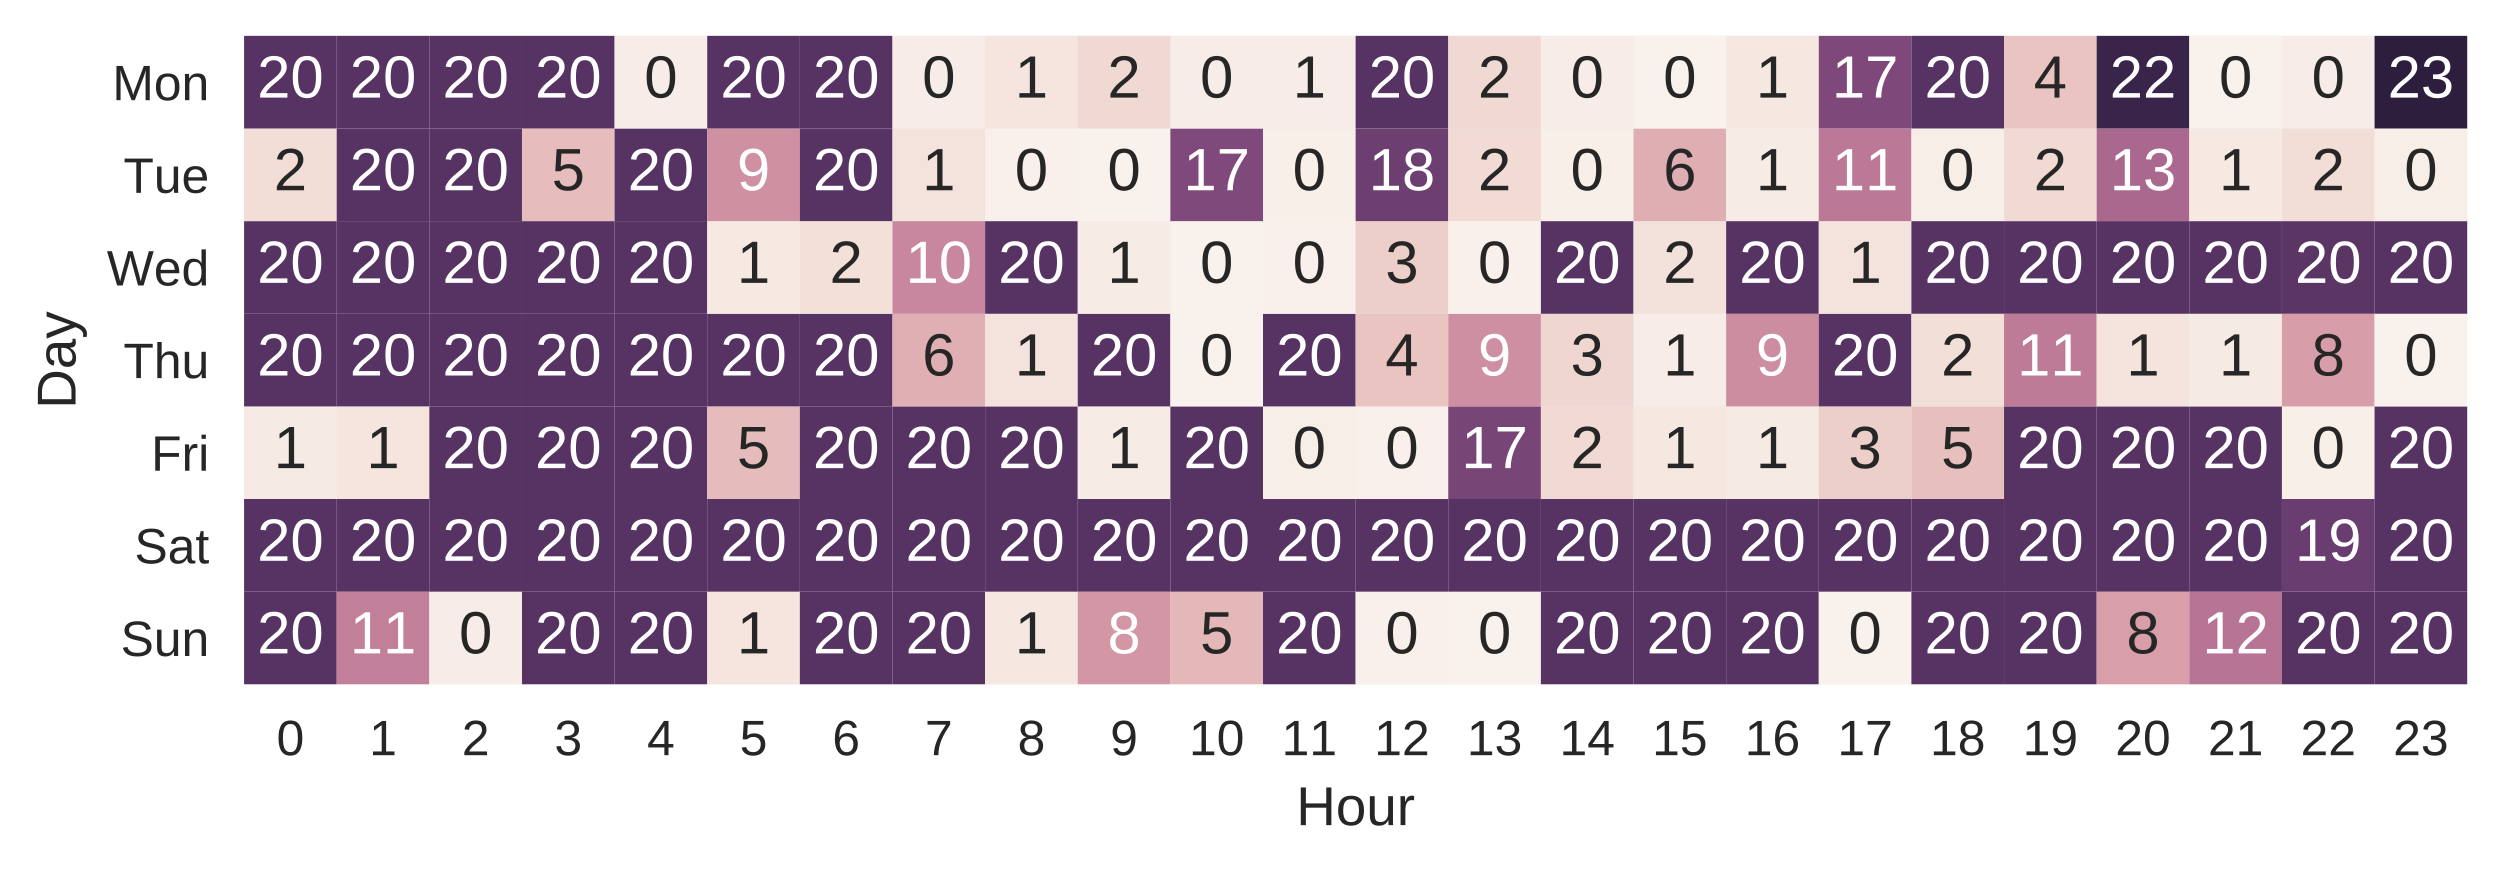 <?xml version="1.0" encoding="utf-8" standalone="no"?>
<!DOCTYPE svg PUBLIC "-//W3C//DTD SVG 1.1//EN"
  "http://www.w3.org/Graphics/SVG/1.1/DTD/svg11.dtd">
<!-- Created with matplotlib (http://matplotlib.org/) -->
<svg height="175pt" version="1.1" viewBox="0 0 502 175" width="502pt" xmlns="http://www.w3.org/2000/svg" xmlns:xlink="http://www.w3.org/1999/xlink">
 <defs>
  <style type="text/css">
*{stroke-linecap:butt;stroke-linejoin:round;}
  </style>
 </defs>
 <g id="figure_1">
  <g id="patch_1">
   <path d="M 0 175.176 
L 502.613 175.176 
L 502.613 0 
L 0 0 
z
" style="fill:#ffffff;"/>
  </g>
  <g id="axes_1">
   <g id="patch_2">
    <path d="M 49.013 137.4 
L 495.413 137.4 
L 495.413 7.2 
L 49.013 7.2 
z
" style="fill:#eaeaf2;"/>
   </g>
   <g id="matplotlib.axis_1">
    <g id="xtick_1">
     <g id="line2d_1"/>
     <g id="text_1">
      <!-- 0 -->
      <defs>
       <path d="M 51.703 34.422 
Q 51.703 24.516 49.828 17.75 
Q 47.953 10.984 44.703 6.812 
Q 41.453 2.641 37.062 0.828 
Q 32.672 -0.984 27.688 -0.984 
Q 22.656 -0.984 18.312 0.828 
Q 13.969 2.641 10.766 6.781 
Q 7.562 10.938 5.734 17.703 
Q 3.906 24.469 3.906 34.422 
Q 3.906 44.828 5.734 51.641 
Q 7.562 58.453 10.781 62.5 
Q 14.016 66.547 18.406 68.188 
Q 22.797 69.828 27.984 69.828 
Q 32.906 69.828 37.219 68.188 
Q 41.547 66.547 44.766 62.5 
Q 48 58.453 49.844 51.641 
Q 51.703 44.828 51.703 34.422 
z
M 42.781 34.422 
Q 42.781 42.625 41.797 48.062 
Q 40.828 53.516 38.922 56.766 
Q 37.016 60.016 34.25 61.359 
Q 31.5 62.703 27.984 62.703 
Q 24.266 62.703 21.438 61.328 
Q 18.609 59.969 16.672 56.719 
Q 14.75 53.469 13.766 48.016 
Q 12.797 42.578 12.797 34.422 
Q 12.797 26.516 13.797 21.094 
Q 14.797 15.672 16.719 12.375 
Q 18.656 9.078 21.438 7.641 
Q 24.219 6.203 27.781 6.203 
Q 31.25 6.203 34.031 7.641 
Q 36.812 9.078 38.734 12.375 
Q 40.672 15.672 41.719 21.094 
Q 42.781 26.516 42.781 34.422 
z
" id="LiberationSans-30"/>
      </defs>
      <g style="fill:#262626;" transform="translate(55.533 151.647)scale(0.1 -0.1)">
       <use xlink:href="#LiberationSans-30"/>
      </g>
     </g>
    </g>
    <g id="xtick_2">
     <g id="line2d_2"/>
     <g id="text_2">
      <!-- 1 -->
      <defs>
       <path d="M 7.625 0 
L 7.625 7.469 
L 25.141 7.469 
L 25.141 60.406 
L 9.625 49.312 
L 9.625 57.625 
L 25.875 68.797 
L 33.984 68.797 
L 33.984 7.469 
L 50.734 7.469 
L 50.734 0 
z
" id="LiberationSans-31"/>
      </defs>
      <g style="fill:#262626;" transform="translate(74.133 151.647)scale(0.1 -0.1)">
       <use xlink:href="#LiberationSans-31"/>
      </g>
     </g>
    </g>
    <g id="xtick_3">
     <g id="line2d_3"/>
     <g id="text_3">
      <!-- 2 -->
      <defs>
       <path d="M 5.031 0 
L 5.031 6.203 
Q 7.516 11.922 11.109 16.281 
Q 14.703 20.656 18.656 24.188 
Q 22.609 27.734 26.484 30.766 
Q 30.375 33.797 33.5 36.812 
Q 36.625 39.844 38.547 43.156 
Q 40.484 46.484 40.484 50.688 
Q 40.484 53.609 39.594 55.828 
Q 38.719 58.062 37.062 59.562 
Q 35.406 61.078 33.078 61.828 
Q 30.766 62.594 27.938 62.594 
Q 25.297 62.594 22.969 61.859 
Q 20.656 61.141 18.844 59.672 
Q 17.047 58.203 15.891 56.031 
Q 14.75 53.859 14.406 50.984 
L 5.422 51.812 
Q 5.859 55.516 7.469 58.781 
Q 9.078 62.062 11.906 64.531 
Q 14.75 67 18.719 68.406 
Q 22.703 69.828 27.938 69.828 
Q 33.062 69.828 37.062 68.609 
Q 41.062 67.391 43.812 64.984 
Q 46.578 62.594 48.047 59.078 
Q 49.516 55.562 49.516 50.984 
Q 49.516 47.516 48.266 44.391 
Q 47.016 41.266 44.938 38.422 
Q 42.875 35.594 40.141 32.953 
Q 37.406 30.328 34.422 27.812 
Q 31.453 25.297 28.422 22.828 
Q 25.391 20.359 22.719 17.859 
Q 20.062 15.375 17.969 12.812 
Q 15.875 10.25 14.703 7.469 
L 50.594 7.469 
L 50.594 0 
z
" id="LiberationSans-32"/>
      </defs>
      <g style="fill:#262626;" transform="translate(92.733 151.647)scale(0.1 -0.1)">
       <use xlink:href="#LiberationSans-32"/>
      </g>
     </g>
    </g>
    <g id="xtick_4">
     <g id="line2d_4"/>
     <g id="text_4">
      <!-- 3 -->
      <defs>
       <path d="M 51.219 19 
Q 51.219 14.266 49.672 10.547 
Q 48.141 6.844 45.188 4.266 
Q 42.234 1.703 37.859 0.359 
Q 33.5 -0.984 27.875 -0.984 
Q 21.484 -0.984 17.109 0.609 
Q 12.75 2.203 9.906 4.812 
Q 7.078 7.422 5.656 10.766 
Q 4.25 14.109 3.812 17.672 
L 12.891 18.5 
Q 13.281 15.766 14.328 13.516 
Q 15.375 11.281 17.188 9.672 
Q 19 8.062 21.625 7.172 
Q 24.266 6.297 27.875 6.297 
Q 34.516 6.297 38.297 9.562 
Q 42.094 12.844 42.094 19.281 
Q 42.094 23.094 40.406 25.406 
Q 38.719 27.734 36.203 29.031 
Q 33.688 30.328 30.734 30.766 
Q 27.781 31.203 25.297 31.203 
L 20.312 31.203 
L 20.312 38.812 
L 25.094 38.812 
Q 27.594 38.812 30.266 39.328 
Q 32.953 39.844 35.172 41.188 
Q 37.406 42.531 38.844 44.828 
Q 40.281 47.125 40.281 50.688 
Q 40.281 56.203 37.031 59.391 
Q 33.797 62.594 27.391 62.594 
Q 21.578 62.594 17.984 59.609 
Q 14.406 56.641 13.812 51.219 
L 4.984 51.906 
Q 5.516 56.453 7.469 59.812 
Q 9.422 63.188 12.422 65.406 
Q 15.438 67.625 19.281 68.719 
Q 23.141 69.828 27.484 69.828 
Q 33.25 69.828 37.391 68.375 
Q 41.547 66.938 44.188 64.469 
Q 46.828 62.016 48.062 58.688 
Q 49.312 55.375 49.312 51.609 
Q 49.312 48.578 48.484 45.938 
Q 47.656 43.312 45.891 41.203 
Q 44.141 39.109 41.422 37.594 
Q 38.719 36.078 34.906 35.297 
L 34.906 35.109 
Q 39.062 34.672 42.141 33.219 
Q 45.219 31.781 47.219 29.625 
Q 49.219 27.484 50.219 24.75 
Q 51.219 22.016 51.219 19 
z
" id="LiberationSans-33"/>
      </defs>
      <g style="fill:#262626;" transform="translate(111.333 151.647)scale(0.1 -0.1)">
       <use xlink:href="#LiberationSans-33"/>
      </g>
     </g>
    </g>
    <g id="xtick_5">
     <g id="line2d_5"/>
     <g id="text_5">
      <!-- 4 -->
      <defs>
       <path d="M 43.016 15.578 
L 43.016 0 
L 34.719 0 
L 34.719 15.578 
L 2.297 15.578 
L 2.297 22.406 
L 33.797 68.797 
L 43.016 68.797 
L 43.016 22.516 
L 52.688 22.516 
L 52.688 15.578 
z
M 34.719 58.891 
Q 34.625 58.641 34.234 57.938 
Q 33.844 57.234 33.344 56.344 
Q 32.859 55.469 32.344 54.562 
Q 31.844 53.656 31.453 53.078 
L 13.812 27.094 
Q 13.578 26.703 13.109 26.062 
Q 12.641 25.438 12.156 24.781 
Q 11.672 24.125 11.172 23.484 
Q 10.688 22.859 10.406 22.516 
L 34.719 22.516 
z
" id="LiberationSans-34"/>
      </defs>
      <g style="fill:#262626;" transform="translate(129.933 151.647)scale(0.1 -0.1)">
       <use xlink:href="#LiberationSans-34"/>
      </g>
     </g>
    </g>
    <g id="xtick_6">
     <g id="line2d_6"/>
     <g id="text_6">
      <!-- 5 -->
      <defs>
       <path d="M 51.422 22.406 
Q 51.422 17.234 49.859 12.938 
Q 48.297 8.641 45.219 5.531 
Q 42.141 2.438 37.578 0.719 
Q 33.016 -0.984 27 -0.984 
Q 21.578 -0.984 17.547 0.281 
Q 13.531 1.562 10.734 3.781 
Q 7.953 6 6.312 8.984 
Q 4.688 11.969 4 15.375 
L 12.891 16.406 
Q 13.422 14.453 14.391 12.625 
Q 15.375 10.797 17.062 9.344 
Q 18.75 7.906 21.219 7.047 
Q 23.688 6.203 27.203 6.203 
Q 30.609 6.203 33.391 7.25 
Q 36.188 8.297 38.156 10.344 
Q 40.141 12.406 41.203 15.375 
Q 42.281 18.359 42.281 22.219 
Q 42.281 25.391 41.25 28.047 
Q 40.234 30.719 38.328 32.641 
Q 36.422 34.578 33.656 35.641 
Q 30.906 36.719 27.391 36.719 
Q 25.203 36.719 23.344 36.328 
Q 21.484 35.938 19.891 35.25 
Q 18.312 34.578 17.016 33.672 
Q 15.719 32.766 14.594 31.781 
L 6 31.781 
L 8.297 68.797 
L 47.406 68.797 
L 47.406 61.328 
L 16.312 61.328 
L 14.984 39.5 
Q 17.328 41.312 20.844 42.594 
Q 24.359 43.891 29.203 43.891 
Q 34.328 43.891 38.422 42.328 
Q 42.531 40.766 45.406 37.906 
Q 48.297 35.062 49.859 31.109 
Q 51.422 27.156 51.422 22.406 
z
" id="LiberationSans-35"/>
      </defs>
      <g style="fill:#262626;" transform="translate(148.533 151.647)scale(0.1 -0.1)">
       <use xlink:href="#LiberationSans-35"/>
      </g>
     </g>
    </g>
    <g id="xtick_7">
     <g id="line2d_7"/>
     <g id="text_7">
      <!-- 6 -->
      <defs>
       <path d="M 51.219 22.516 
Q 51.219 17.328 49.781 13 
Q 48.344 8.688 45.531 5.578 
Q 42.719 2.484 38.562 0.75 
Q 34.422 -0.984 29 -0.984 
Q 23 -0.984 18.5 1.312 
Q 14.016 3.609 11.031 7.922 
Q 8.062 12.25 6.562 18.531 
Q 5.078 24.812 5.078 32.812 
Q 5.078 42 6.766 48.922 
Q 8.453 55.859 11.625 60.5 
Q 14.797 65.141 19.359 67.484 
Q 23.922 69.828 29.688 69.828 
Q 33.203 69.828 36.281 69.094 
Q 39.359 68.359 41.875 66.719 
Q 44.391 65.094 46.281 62.406 
Q 48.188 59.719 49.312 55.812 
L 40.922 54.297 
Q 39.547 58.734 36.547 60.719 
Q 33.547 62.703 29.594 62.703 
Q 25.984 62.703 23.047 60.984 
Q 20.125 59.281 18.062 55.875 
Q 16.016 52.484 14.906 47.359 
Q 13.812 42.234 13.812 35.406 
Q 16.219 39.844 20.562 42.156 
Q 24.906 44.484 30.516 44.484 
Q 35.203 44.484 39.016 42.969 
Q 42.828 41.453 45.531 38.594 
Q 48.25 35.75 49.734 31.672 
Q 51.219 27.594 51.219 22.516 
z
M 42.281 22.125 
Q 42.281 25.688 41.406 28.562 
Q 40.531 31.453 38.766 33.469 
Q 37.016 35.5 34.422 36.594 
Q 31.844 37.703 28.422 37.703 
Q 26.031 37.703 23.578 36.984 
Q 21.141 36.281 19.156 34.688 
Q 17.188 33.109 15.938 30.516 
Q 14.703 27.938 14.703 24.219 
Q 14.703 20.406 15.672 17.109 
Q 16.656 13.812 18.484 11.375 
Q 20.312 8.938 22.891 7.516 
Q 25.484 6.109 28.719 6.109 
Q 31.891 6.109 34.406 7.203 
Q 36.922 8.297 38.672 10.375 
Q 40.438 12.453 41.359 15.422 
Q 42.281 18.406 42.281 22.125 
z
" id="LiberationSans-36"/>
      </defs>
      <g style="fill:#262626;" transform="translate(167.133 151.647)scale(0.1 -0.1)">
       <use xlink:href="#LiberationSans-36"/>
      </g>
     </g>
    </g>
    <g id="xtick_8">
     <g id="line2d_8"/>
     <g id="text_8">
      <!-- 7 -->
      <defs>
       <path d="M 50.594 61.672 
Q 45.406 53.766 41.062 46.453 
Q 36.719 39.156 33.594 31.75 
Q 30.469 24.359 28.734 16.578 
Q 27 8.797 27 0 
L 17.828 0 
Q 17.828 8.25 19.781 16.188 
Q 21.734 24.125 25.047 31.766 
Q 28.375 39.406 32.766 46.781 
Q 37.156 54.156 42.094 61.328 
L 5.125 61.328 
L 5.125 68.797 
L 50.594 68.797 
z
" id="LiberationSans-37"/>
      </defs>
      <g style="fill:#262626;" transform="translate(185.733 151.647)scale(0.1 -0.1)">
       <use xlink:href="#LiberationSans-37"/>
      </g>
     </g>
    </g>
    <g id="xtick_9">
     <g id="line2d_9"/>
     <g id="text_9">
      <!-- 8 -->
      <defs>
       <path d="M 51.266 19.188 
Q 51.266 14.797 49.875 11.109 
Q 48.484 7.422 45.625 4.734 
Q 42.781 2.047 38.328 0.531 
Q 33.891 -0.984 27.828 -0.984 
Q 21.781 -0.984 17.359 0.531 
Q 12.938 2.047 10.031 4.703 
Q 7.125 7.375 5.734 11.062 
Q 4.344 14.75 4.344 19.094 
Q 4.344 22.859 5.484 25.781 
Q 6.641 28.719 8.562 30.828 
Q 10.5 32.953 12.969 34.25 
Q 15.438 35.547 18.062 35.984 
L 18.062 36.188 
Q 15.188 36.859 12.906 38.375 
Q 10.641 39.891 9.094 42.016 
Q 7.562 44.141 6.75 46.719 
Q 5.953 49.312 5.953 52.203 
Q 5.953 55.812 7.344 59 
Q 8.734 62.203 11.469 64.625 
Q 14.203 67.047 18.25 68.438 
Q 22.312 69.828 27.641 69.828 
Q 33.25 69.828 37.375 68.406 
Q 41.5 67 44.203 64.578 
Q 46.922 62.156 48.234 58.938 
Q 49.562 55.719 49.562 52.094 
Q 49.562 49.266 48.75 46.672 
Q 47.953 44.094 46.406 41.969 
Q 44.875 39.844 42.594 38.344 
Q 40.328 36.859 37.359 36.281 
L 37.359 36.078 
Q 40.328 35.594 42.859 34.297 
Q 45.406 33.016 47.266 30.891 
Q 49.125 28.766 50.188 25.828 
Q 51.266 22.906 51.266 19.188 
z
M 40.438 51.609 
Q 40.438 54.203 39.766 56.344 
Q 39.109 58.5 37.594 60.031 
Q 36.078 61.578 33.641 62.422 
Q 31.203 63.281 27.641 63.281 
Q 24.172 63.281 21.781 62.422 
Q 19.391 61.578 17.844 60.031 
Q 16.312 58.5 15.625 56.344 
Q 14.938 54.203 14.938 51.609 
Q 14.938 49.562 15.469 47.406 
Q 16.016 45.266 17.422 43.5 
Q 18.844 41.75 21.328 40.625 
Q 23.828 39.5 27.734 39.5 
Q 31.891 39.5 34.406 40.625 
Q 36.922 41.75 38.25 43.5 
Q 39.594 45.266 40.016 47.406 
Q 40.438 49.562 40.438 51.609 
z
M 42.141 20.016 
Q 42.141 22.516 41.453 24.828 
Q 40.766 27.156 39.109 28.938 
Q 37.453 30.719 34.641 31.812 
Q 31.844 32.906 27.641 32.906 
Q 23.781 32.906 21.062 31.812 
Q 18.359 30.719 16.672 28.906 
Q 14.984 27.094 14.203 24.719 
Q 13.422 22.359 13.422 19.828 
Q 13.422 16.656 14.203 14.031 
Q 14.984 11.422 16.688 9.547 
Q 18.406 7.672 21.188 6.641 
Q 23.969 5.609 27.938 5.609 
Q 31.938 5.609 34.672 6.641 
Q 37.406 7.672 39.062 9.547 
Q 40.719 11.422 41.422 14.078 
Q 42.141 16.75 42.141 20.016 
z
" id="LiberationSans-38"/>
      </defs>
      <g style="fill:#262626;" transform="translate(204.333 151.647)scale(0.1 -0.1)">
       <use xlink:href="#LiberationSans-38"/>
      </g>
     </g>
    </g>
    <g id="xtick_10">
     <g id="line2d_10"/>
     <g id="text_10">
      <!-- 9 -->
      <defs>
       <path d="M 50.875 35.797 
Q 50.875 26.609 49.141 19.703 
Q 47.406 12.797 44.188 8.203 
Q 40.969 3.609 36.344 1.312 
Q 31.734 -0.984 25.984 -0.984 
Q 22.016 -0.984 18.844 -0.172 
Q 15.672 0.641 13.172 2.344 
Q 10.688 4.047 8.922 6.781 
Q 7.172 9.516 6.109 13.375 
L 14.5 14.703 
Q 15.875 10.25 18.781 8.172 
Q 21.688 6.109 26.125 6.109 
Q 29.688 6.109 32.641 7.781 
Q 35.594 9.469 37.672 12.844 
Q 39.75 16.219 40.922 21.297 
Q 42.094 26.375 42.188 33.203 
Q 41.156 30.906 39.375 29.094 
Q 37.594 27.297 35.328 26.047 
Q 33.062 24.812 30.422 24.141 
Q 27.781 23.484 25.094 23.484 
Q 20.406 23.484 16.625 25.172 
Q 12.844 26.859 10.203 29.875 
Q 7.562 32.906 6.125 37.172 
Q 4.688 41.453 4.688 46.688 
Q 4.688 52 6.219 56.297 
Q 7.766 60.594 10.688 63.594 
Q 13.625 66.609 17.891 68.219 
Q 22.172 69.828 27.594 69.828 
Q 39.062 69.828 44.969 61.328 
Q 50.875 52.828 50.875 35.797 
z
M 41.312 44.281 
Q 41.312 48.094 40.406 51.453 
Q 39.5 54.828 37.719 57.312 
Q 35.938 59.812 33.328 61.25 
Q 30.719 62.703 27.297 62.703 
Q 24.125 62.703 21.578 61.578 
Q 19.047 60.453 17.281 58.375 
Q 15.531 56.297 14.578 53.312 
Q 13.625 50.344 13.625 46.688 
Q 13.625 43.219 14.469 40.234 
Q 15.328 37.25 17.031 35.078 
Q 18.75 32.906 21.281 31.656 
Q 23.828 30.422 27.203 30.422 
Q 29.641 30.422 32.156 31.25 
Q 34.672 32.078 36.688 33.781 
Q 38.719 35.5 40.016 38.109 
Q 41.312 40.719 41.312 44.281 
z
" id="LiberationSans-39"/>
      </defs>
      <g style="fill:#262626;" transform="translate(222.933 151.647)scale(0.1 -0.1)">
       <use xlink:href="#LiberationSans-39"/>
      </g>
     </g>
    </g>
    <g id="xtick_11">
     <g id="line2d_11"/>
     <g id="text_11">
      <!-- 10 -->
      <g style="fill:#262626;" transform="translate(238.752 151.647)scale(0.1 -0.1)">
       <use xlink:href="#LiberationSans-31"/>
       <use x="55.615" xlink:href="#LiberationSans-30"/>
      </g>
     </g>
    </g>
    <g id="xtick_12">
     <g id="line2d_12"/>
     <g id="text_12">
      <!-- 11 -->
      <g style="fill:#262626;" transform="translate(257.353 151.647)scale(0.1 -0.1)">
       <use xlink:href="#LiberationSans-31"/>
       <use x="55.615" xlink:href="#LiberationSans-31"/>
      </g>
     </g>
    </g>
    <g id="xtick_13">
     <g id="line2d_13"/>
     <g id="text_13">
      <!-- 12 -->
      <g style="fill:#262626;" transform="translate(275.952 151.647)scale(0.1 -0.1)">
       <use xlink:href="#LiberationSans-31"/>
       <use x="55.615" xlink:href="#LiberationSans-32"/>
      </g>
     </g>
    </g>
    <g id="xtick_14">
     <g id="line2d_14"/>
     <g id="text_14">
      <!-- 13 -->
      <g style="fill:#262626;" transform="translate(294.553 151.647)scale(0.1 -0.1)">
       <use xlink:href="#LiberationSans-31"/>
       <use x="55.615" xlink:href="#LiberationSans-33"/>
      </g>
     </g>
    </g>
    <g id="xtick_15">
     <g id="line2d_15"/>
     <g id="text_15">
      <!-- 14 -->
      <g style="fill:#262626;" transform="translate(313.152 151.647)scale(0.1 -0.1)">
       <use xlink:href="#LiberationSans-31"/>
       <use x="55.615" xlink:href="#LiberationSans-34"/>
      </g>
     </g>
    </g>
    <g id="xtick_16">
     <g id="line2d_16"/>
     <g id="text_16">
      <!-- 15 -->
      <g style="fill:#262626;" transform="translate(331.752 151.647)scale(0.1 -0.1)">
       <use xlink:href="#LiberationSans-31"/>
       <use x="55.615" xlink:href="#LiberationSans-35"/>
      </g>
     </g>
    </g>
    <g id="xtick_17">
     <g id="line2d_17"/>
     <g id="text_17">
      <!-- 16 -->
      <g style="fill:#262626;" transform="translate(350.353 151.647)scale(0.1 -0.1)">
       <use xlink:href="#LiberationSans-31"/>
       <use x="55.615" xlink:href="#LiberationSans-36"/>
      </g>
     </g>
    </g>
    <g id="xtick_18">
     <g id="line2d_18"/>
     <g id="text_18">
      <!-- 17 -->
      <g style="fill:#262626;" transform="translate(368.952 151.647)scale(0.1 -0.1)">
       <use xlink:href="#LiberationSans-31"/>
       <use x="55.615" xlink:href="#LiberationSans-37"/>
      </g>
     </g>
    </g>
    <g id="xtick_19">
     <g id="line2d_19"/>
     <g id="text_19">
      <!-- 18 -->
      <g style="fill:#262626;" transform="translate(387.553 151.647)scale(0.1 -0.1)">
       <use xlink:href="#LiberationSans-31"/>
       <use x="55.615" xlink:href="#LiberationSans-38"/>
      </g>
     </g>
    </g>
    <g id="xtick_20">
     <g id="line2d_20"/>
     <g id="text_20">
      <!-- 19 -->
      <g style="fill:#262626;" transform="translate(406.152 151.647)scale(0.1 -0.1)">
       <use xlink:href="#LiberationSans-31"/>
       <use x="55.615" xlink:href="#LiberationSans-39"/>
      </g>
     </g>
    </g>
    <g id="xtick_21">
     <g id="line2d_21"/>
     <g id="text_21">
      <!-- 20 -->
      <g style="fill:#262626;" transform="translate(424.752 151.647)scale(0.1 -0.1)">
       <use xlink:href="#LiberationSans-32"/>
       <use x="55.615" xlink:href="#LiberationSans-30"/>
      </g>
     </g>
    </g>
    <g id="xtick_22">
     <g id="line2d_22"/>
     <g id="text_22">
      <!-- 21 -->
      <g style="fill:#262626;" transform="translate(443.353 151.647)scale(0.1 -0.1)">
       <use xlink:href="#LiberationSans-32"/>
       <use x="55.615" xlink:href="#LiberationSans-31"/>
      </g>
     </g>
    </g>
    <g id="xtick_23">
     <g id="line2d_23"/>
     <g id="text_23">
      <!-- 22 -->
      <g style="fill:#262626;" transform="translate(461.952 151.647)scale(0.1 -0.1)">
       <use xlink:href="#LiberationSans-32"/>
       <use x="55.615" xlink:href="#LiberationSans-32"/>
      </g>
     </g>
    </g>
    <g id="xtick_24">
     <g id="line2d_24"/>
     <g id="text_24">
      <!-- 23 -->
      <g style="fill:#262626;" transform="translate(480.553 151.647)scale(0.1 -0.1)">
       <use xlink:href="#LiberationSans-32"/>
       <use x="55.615" xlink:href="#LiberationSans-33"/>
      </g>
     </g>
    </g>
    <g id="text_25">
     <!-- Hour -->
     <defs>
      <path d="M 54.734 0 
L 54.734 31.891 
L 17.531 31.891 
L 17.531 0 
L 8.203 0 
L 8.203 68.797 
L 17.531 68.797 
L 17.531 39.703 
L 54.734 39.703 
L 54.734 68.797 
L 64.062 68.797 
L 64.062 0 
z
" id="LiberationSans-48"/>
      <path d="M 51.422 26.469 
Q 51.422 12.594 45.312 5.797 
Q 39.203 -0.984 27.594 -0.984 
Q 22.078 -0.984 17.719 0.672 
Q 13.375 2.344 10.375 5.766 
Q 7.375 9.188 5.781 14.328 
Q 4.203 19.484 4.203 26.469 
Q 4.203 53.812 27.875 53.812 
Q 34.031 53.812 38.5 52.094 
Q 42.969 50.391 45.828 46.969 
Q 48.688 43.562 50.047 38.422 
Q 51.422 33.297 51.422 26.469 
z
M 42.188 26.469 
Q 42.188 32.625 41.234 36.625 
Q 40.281 40.625 38.453 43.016 
Q 36.625 45.406 33.984 46.359 
Q 31.344 47.312 28.031 47.312 
Q 24.656 47.312 21.938 46.312 
Q 19.234 45.312 17.328 42.891 
Q 15.438 40.484 14.422 36.469 
Q 13.422 32.469 13.422 26.469 
Q 13.422 20.312 14.5 16.281 
Q 15.578 12.25 17.453 9.859 
Q 19.344 7.469 21.906 6.484 
Q 24.469 5.516 27.484 5.516 
Q 30.859 5.516 33.594 6.469 
Q 36.328 7.422 38.234 9.812 
Q 40.141 12.203 41.156 16.25 
Q 42.188 20.312 42.188 26.469 
z
" id="LiberationSans-6f"/>
      <path d="M 15.328 52.828 
L 15.328 19.344 
Q 15.328 15.484 15.891 12.891 
Q 16.453 10.297 17.719 8.703 
Q 19 7.125 21.062 6.469 
Q 23.141 5.812 26.219 5.812 
Q 29.344 5.812 31.859 6.906 
Q 34.375 8.016 36.156 10.078 
Q 37.938 12.156 38.906 15.203 
Q 39.891 18.266 39.891 22.219 
L 39.891 52.828 
L 48.688 52.828 
L 48.688 11.281 
Q 48.688 9.625 48.703 7.781 
Q 48.734 5.953 48.781 4.312 
Q 48.828 2.688 48.875 1.516 
Q 48.922 0.344 48.969 0 
L 40.672 0 
Q 40.625 0.25 40.578 1.312 
Q 40.531 2.391 40.453 3.781 
Q 40.375 5.172 40.328 6.609 
Q 40.281 8.062 40.281 9.031 
L 40.141 9.031 
Q 38.875 6.734 37.359 4.875 
Q 35.844 3.031 33.844 1.734 
Q 31.844 0.438 29.25 -0.266 
Q 26.656 -0.984 23.25 -0.984 
Q 18.844 -0.984 15.672 0.094 
Q 12.5 1.172 10.453 3.422 
Q 8.406 5.672 7.453 9.188 
Q 6.5 12.703 6.5 17.625 
L 6.5 52.828 
z
" id="LiberationSans-75"/>
      <path d="M 6.938 0 
L 6.938 40.531 
Q 6.938 42.188 6.906 43.922 
Q 6.891 45.656 6.828 47.266 
Q 6.781 48.875 6.734 50.281 
Q 6.688 51.703 6.641 52.828 
L 14.938 52.828 
Q 14.984 51.703 15.062 50.266 
Q 15.141 48.828 15.203 47.312 
Q 15.281 45.797 15.297 44.406 
Q 15.328 43.016 15.328 42.047 
L 15.531 42.047 
Q 16.453 45.062 17.5 47.281 
Q 18.562 49.516 19.969 50.953 
Q 21.391 52.391 23.344 53.094 
Q 25.297 53.812 28.078 53.812 
Q 29.156 53.812 30.125 53.641 
Q 31.109 53.469 31.641 53.328 
L 31.641 45.266 
Q 30.766 45.516 29.594 45.625 
Q 28.422 45.75 26.953 45.75 
Q 23.922 45.75 21.797 44.375 
Q 19.672 43.016 18.328 40.594 
Q 17 38.188 16.359 34.844 
Q 15.719 31.5 15.719 27.547 
L 15.719 0 
z
" id="LiberationSans-72"/>
     </defs>
     <g style="fill:#262626;" transform="translate(260.293 165.693)scale(0.11 -0.11)">
      <use xlink:href="#LiberationSans-48"/>
      <use x="72.217" xlink:href="#LiberationSans-6f"/>
      <use x="127.832" xlink:href="#LiberationSans-75"/>
      <use x="183.447" xlink:href="#LiberationSans-72"/>
     </g>
    </g>
   </g>
   <g id="matplotlib.axis_2">
    <g id="ytick_1">
     <g id="line2d_25"/>
     <g id="text_26">
      <!-- Sun -->
      <defs>
       <path d="M 62.109 19 
Q 62.109 14.656 60.422 10.984 
Q 58.734 7.328 55.219 4.656 
Q 51.703 2 46.359 0.5 
Q 41.016 -0.984 33.688 -0.984 
Q 20.844 -0.984 13.672 3.516 
Q 6.5 8.016 4.547 16.5 
L 13.578 18.312 
Q 14.266 15.625 15.672 13.422 
Q 17.094 11.234 19.5 9.641 
Q 21.922 8.062 25.484 7.172 
Q 29.047 6.297 34.031 6.297 
Q 38.188 6.297 41.656 7 
Q 45.125 7.719 47.609 9.172 
Q 50.094 10.641 51.484 12.953 
Q 52.875 15.281 52.875 18.5 
Q 52.875 21.875 51.344 23.969 
Q 49.812 26.078 47.016 27.438 
Q 44.234 28.812 40.375 29.734 
Q 36.531 30.672 31.844 31.734 
Q 28.953 32.375 26.047 33.125 
Q 23.141 33.891 20.484 34.938 
Q 17.828 35.984 15.484 37.391 
Q 13.141 38.812 11.422 40.797 
Q 9.719 42.781 8.734 45.391 
Q 7.766 48 7.766 51.422 
Q 7.766 56.297 9.734 59.781 
Q 11.719 63.281 15.234 65.531 
Q 18.75 67.781 23.531 68.797 
Q 28.328 69.828 33.891 69.828 
Q 40.281 69.828 44.812 68.828 
Q 49.359 67.828 52.484 65.812 
Q 55.609 63.812 57.484 60.859 
Q 59.375 57.906 60.5 54 
L 51.312 52.391 
Q 50.641 54.891 49.344 56.844 
Q 48.047 58.797 45.938 60.109 
Q 43.844 61.422 40.844 62.109 
Q 37.844 62.797 33.797 62.797 
Q 29 62.797 25.75 61.938 
Q 22.516 61.078 20.531 59.609 
Q 18.562 58.156 17.703 56.172 
Q 16.844 54.203 16.844 51.906 
Q 16.844 48.828 18.375 46.844 
Q 19.922 44.875 22.562 43.547 
Q 25.203 42.234 28.656 41.359 
Q 32.125 40.484 36.031 39.594 
Q 39.203 38.875 42.359 38.109 
Q 45.516 37.359 48.391 36.297 
Q 51.266 35.25 53.781 33.828 
Q 56.297 32.422 58.156 30.375 
Q 60.016 28.328 61.062 25.531 
Q 62.109 22.75 62.109 19 
z
" id="LiberationSans-53"/>
       <path d="M 40.281 0 
L 40.281 33.5 
Q 40.281 37.359 39.719 39.938 
Q 39.156 42.531 37.891 44.109 
Q 36.625 45.703 34.547 46.359 
Q 32.469 47.016 29.391 47.016 
Q 26.266 47.016 23.75 45.922 
Q 21.234 44.828 19.453 42.75 
Q 17.672 40.672 16.688 37.625 
Q 15.719 34.578 15.719 30.609 
L 15.719 0 
L 6.938 0 
L 6.938 41.547 
Q 6.938 43.219 6.906 45.047 
Q 6.891 46.875 6.828 48.5 
Q 6.781 50.141 6.734 51.312 
Q 6.688 52.484 6.641 52.828 
L 14.938 52.828 
Q 14.984 52.594 15.031 51.516 
Q 15.094 50.438 15.156 49.047 
Q 15.234 47.656 15.281 46.219 
Q 15.328 44.781 15.328 43.797 
L 15.484 43.797 
Q 16.75 46.094 18.266 47.953 
Q 19.781 49.812 21.781 51.094 
Q 23.781 52.391 26.359 53.094 
Q 28.953 53.812 32.375 53.812 
Q 36.766 53.812 39.938 52.734 
Q 43.109 51.656 45.156 49.406 
Q 47.219 47.172 48.172 43.625 
Q 49.125 40.094 49.125 35.203 
L 49.125 0 
z
" id="LiberationSans-6e"/>
      </defs>
      <g style="fill:#262626;" transform="translate(24.221 131.723)scale(0.1 -0.1)">
       <use xlink:href="#LiberationSans-53"/>
       <use x="66.699" xlink:href="#LiberationSans-75"/>
       <use x="122.314" xlink:href="#LiberationSans-6e"/>
      </g>
     </g>
    </g>
    <g id="ytick_2">
     <g id="line2d_26"/>
     <g id="text_27">
      <!-- Sat -->
      <defs>
       <path d="M 20.219 -0.984 
Q 12.25 -0.984 8.25 3.219 
Q 4.25 7.422 4.25 14.75 
Q 4.25 19.969 6.219 23.312 
Q 8.203 26.656 11.391 28.562 
Q 14.594 30.469 18.688 31.203 
Q 22.797 31.938 27.047 32.031 
L 38.922 32.234 
L 38.922 35.109 
Q 38.922 38.375 38.234 40.672 
Q 37.547 42.969 36.125 44.375 
Q 34.719 45.797 32.594 46.453 
Q 30.469 47.125 27.594 47.125 
Q 25.047 47.125 23 46.75 
Q 20.953 46.391 19.438 45.438 
Q 17.922 44.484 16.984 42.844 
Q 16.062 41.219 15.766 38.719 
L 6.594 39.547 
Q 7.078 42.672 8.438 45.281 
Q 9.812 47.906 12.328 49.797 
Q 14.844 51.703 18.625 52.75 
Q 22.406 53.812 27.781 53.812 
Q 37.75 53.812 42.766 49.234 
Q 47.797 44.672 47.797 36.031 
L 47.797 13.281 
Q 47.797 9.375 48.828 7.391 
Q 49.859 5.422 52.734 5.422 
Q 53.469 5.422 54.203 5.516 
Q 54.938 5.609 55.609 5.766 
L 55.609 0.297 
Q 53.953 -0.094 52.312 -0.281 
Q 50.688 -0.484 48.828 -0.484 
Q 46.344 -0.484 44.562 0.172 
Q 42.781 0.828 41.656 2.172 
Q 40.531 3.516 39.938 5.484 
Q 39.359 7.469 39.203 10.109 
L 38.922 10.109 
Q 37.5 7.562 35.812 5.516 
Q 34.125 3.469 31.875 2.031 
Q 29.641 0.594 26.781 -0.188 
Q 23.922 -0.984 20.219 -0.984 
z
M 22.219 5.609 
Q 26.422 5.609 29.562 7.141 
Q 32.719 8.688 34.781 11.078 
Q 36.859 13.484 37.891 16.312 
Q 38.922 19.141 38.922 21.734 
L 38.922 26.078 
L 29.297 25.875 
Q 26.078 25.828 23.172 25.406 
Q 20.266 25 18.062 23.781 
Q 15.875 22.562 14.578 20.359 
Q 13.281 18.172 13.281 14.594 
Q 13.281 10.297 15.594 7.953 
Q 17.922 5.609 22.219 5.609 
z
" id="LiberationSans-61"/>
       <path d="M 27.047 0.391 
Q 25.047 -0.141 22.969 -0.453 
Q 20.906 -0.781 18.172 -0.781 
Q 7.625 -0.781 7.625 11.188 
L 7.625 46.438 
L 1.516 46.438 
L 1.516 52.828 
L 7.953 52.828 
L 10.547 64.656 
L 16.406 64.656 
L 16.406 52.828 
L 26.172 52.828 
L 26.172 46.438 
L 16.406 46.438 
L 16.406 13.094 
Q 16.406 9.281 17.641 7.734 
Q 18.891 6.203 21.969 6.203 
Q 23.25 6.203 24.438 6.391 
Q 25.641 6.594 27.047 6.891 
z
" id="LiberationSans-74"/>
      </defs>
      <g style="fill:#262626;" transform="translate(27.004 113.123)scale(0.1 -0.1)">
       <use xlink:href="#LiberationSans-53"/>
       <use x="66.699" xlink:href="#LiberationSans-61"/>
       <use x="122.314" xlink:href="#LiberationSans-74"/>
      </g>
     </g>
    </g>
    <g id="ytick_3">
     <g id="line2d_27"/>
     <g id="text_28">
      <!-- Fri -->
      <defs>
       <path d="M 17.531 61.188 
L 17.531 35.594 
L 55.906 35.594 
L 55.906 27.875 
L 17.531 27.875 
L 17.531 0 
L 8.203 0 
L 8.203 68.797 
L 57.078 68.797 
L 57.078 61.188 
z
" id="LiberationSans-46"/>
       <path d="M 6.688 64.062 
L 6.688 72.469 
L 15.484 72.469 
L 15.484 64.062 
z
M 6.688 0 
L 6.688 52.828 
L 15.484 52.828 
L 15.484 0 
z
" id="LiberationSans-69"/>
      </defs>
      <g style="fill:#262626;" transform="translate(30.354 94.523)scale(0.1 -0.1)">
       <use xlink:href="#LiberationSans-46"/>
       <use x="61.084" xlink:href="#LiberationSans-72"/>
       <use x="94.385" xlink:href="#LiberationSans-69"/>
      </g>
     </g>
    </g>
    <g id="ytick_4">
     <g id="line2d_28"/>
     <g id="text_29">
      <!-- Thu -->
      <defs>
       <path d="M 35.156 61.188 
L 35.156 0 
L 25.875 0 
L 25.875 61.188 
L 2.25 61.188 
L 2.25 68.797 
L 58.797 68.797 
L 58.797 61.188 
z
" id="LiberationSans-54"/>
       <path d="M 15.484 43.797 
Q 16.938 46.484 18.641 48.359 
Q 20.359 50.25 22.406 51.469 
Q 24.469 52.688 26.906 53.25 
Q 29.344 53.812 32.375 53.812 
Q 37.453 53.812 40.703 52.438 
Q 43.953 51.078 45.828 48.609 
Q 47.703 46.141 48.406 42.719 
Q 49.125 39.312 49.125 35.203 
L 49.125 0 
L 40.281 0 
L 40.281 33.5 
Q 40.281 36.859 39.859 39.391 
Q 39.453 41.938 38.281 43.625 
Q 37.109 45.312 34.953 46.156 
Q 32.812 47.016 29.391 47.016 
Q 26.266 47.016 23.75 45.891 
Q 21.234 44.781 19.453 42.719 
Q 17.672 40.672 16.688 37.734 
Q 15.719 34.812 15.719 31.156 
L 15.719 0 
L 6.938 0 
L 6.938 72.469 
L 15.719 72.469 
L 15.719 53.609 
Q 15.719 52 15.672 50.391 
Q 15.625 48.781 15.547 47.406 
Q 15.484 46.047 15.422 45.094 
Q 15.375 44.141 15.328 43.797 
z
" id="LiberationSans-68"/>
      </defs>
      <g style="fill:#262626;" transform="translate(24.784 75.923)scale(0.1 -0.1)">
       <use xlink:href="#LiberationSans-54"/>
       <use x="61.084" xlink:href="#LiberationSans-68"/>
       <use x="116.699" xlink:href="#LiberationSans-75"/>
      </g>
     </g>
    </g>
    <g id="ytick_5">
     <g id="line2d_29"/>
     <g id="text_30">
      <!-- Wed -->
      <defs>
       <path d="M 73.781 0 
L 62.641 0 
L 50.734 43.703 
Q 50.203 45.562 49.578 48.094 
Q 48.969 50.641 48.484 52.938 
Q 47.906 55.609 47.312 58.406 
Q 46.688 55.562 46.094 52.875 
Q 45.562 50.531 44.969 48.047 
Q 44.391 45.562 43.844 43.703 
L 31.844 0 
L 20.703 0 
L 0.438 68.797 
L 10.156 68.797 
L 22.516 25.094 
Q 23.344 22.016 24.094 18.984 
Q 24.859 15.969 25.391 13.578 
Q 26.031 10.75 26.562 8.203 
Q 27.297 11.578 28.078 14.844 
Q 28.422 16.219 28.766 17.719 
Q 29.109 19.234 29.469 20.703 
Q 29.828 22.172 30.188 23.516 
Q 30.562 24.859 30.859 25.984 
L 42.828 68.797 
L 51.766 68.797 
L 63.719 25.984 
Q 64.016 24.859 64.375 23.516 
Q 64.75 22.172 65.109 20.719 
Q 65.484 19.281 65.812 17.766 
Q 66.156 16.266 66.5 14.891 
Q 67.281 11.625 68.016 8.203 
Q 68.062 8.203 68.453 9.891 
Q 68.844 11.578 69.422 14.109 
Q 70.016 16.656 70.719 19.609 
Q 71.438 22.562 72.172 25.094 
L 84.328 68.797 
L 94.047 68.797 
z
" id="LiberationSans-57"/>
       <path d="M 13.484 24.562 
Q 13.484 20.406 14.328 16.906 
Q 15.188 13.422 16.969 10.906 
Q 18.75 8.406 21.531 7 
Q 24.312 5.609 28.219 5.609 
Q 33.938 5.609 37.375 7.906 
Q 40.828 10.203 42.047 13.719 
L 49.75 11.531 
Q 48.922 9.328 47.438 7.109 
Q 45.953 4.891 43.453 3.094 
Q 40.969 1.312 37.234 0.156 
Q 33.5 -0.984 28.219 -0.984 
Q 16.5 -0.984 10.375 6 
Q 4.25 12.984 4.25 26.766 
Q 4.25 34.188 6.094 39.328 
Q 7.953 44.484 11.172 47.703 
Q 14.406 50.922 18.703 52.359 
Q 23 53.812 27.875 53.812 
Q 34.516 53.812 38.984 51.656 
Q 43.453 49.516 46.156 45.719 
Q 48.875 41.938 50.016 36.812 
Q 51.172 31.688 51.172 25.734 
L 51.172 24.562 
z
M 42.094 31.297 
Q 41.359 39.656 37.844 43.484 
Q 34.328 47.312 27.734 47.312 
Q 25.531 47.312 23.109 46.609 
Q 20.703 45.906 18.656 44.094 
Q 16.609 42.281 15.188 39.172 
Q 13.766 36.078 13.578 31.297 
z
" id="LiberationSans-65"/>
       <path d="M 40.094 8.5 
Q 37.641 3.422 33.609 1.219 
Q 29.594 -0.984 23.641 -0.984 
Q 13.625 -0.984 8.906 5.75 
Q 4.203 12.5 4.203 26.172 
Q 4.203 53.812 23.641 53.812 
Q 29.641 53.812 33.641 51.609 
Q 37.641 49.422 40.094 44.625 
L 40.188 44.625 
Q 40.188 45.125 40.156 46.172 
Q 40.141 47.219 40.109 48.359 
Q 40.094 49.516 40.094 50.531 
Q 40.094 51.562 40.094 52 
L 40.094 72.469 
L 48.875 72.469 
L 48.875 10.891 
Q 48.875 8.984 48.891 7.219 
Q 48.922 5.469 48.969 4 
Q 49.031 2.547 49.078 1.484 
Q 49.125 0.438 49.172 0 
L 40.766 0 
Q 40.672 0.484 40.594 1.391 
Q 40.531 2.297 40.453 3.469 
Q 40.375 4.641 40.328 5.938 
Q 40.281 7.234 40.281 8.5 
z
M 13.422 26.469 
Q 13.422 21 14.109 17.094 
Q 14.797 13.188 16.312 10.672 
Q 17.828 8.156 20.172 6.984 
Q 22.516 5.812 25.875 5.812 
Q 29.344 5.812 32 6.938 
Q 34.672 8.062 36.453 10.578 
Q 38.234 13.094 39.156 17.141 
Q 40.094 21.188 40.094 27.047 
Q 40.094 32.672 39.156 36.547 
Q 38.234 40.438 36.422 42.828 
Q 34.625 45.219 32 46.266 
Q 29.391 47.312 25.984 47.312 
Q 22.75 47.312 20.406 46.188 
Q 18.062 45.062 16.5 42.578 
Q 14.938 40.094 14.172 36.109 
Q 13.422 32.125 13.422 26.469 
z
" id="LiberationSans-64"/>
      </defs>
      <g style="fill:#262626;" transform="translate(21.454 57.323)scale(0.1 -0.1)">
       <use xlink:href="#LiberationSans-57"/>
       <use x="94.369" xlink:href="#LiberationSans-65"/>
       <use x="149.984" xlink:href="#LiberationSans-64"/>
      </g>
     </g>
    </g>
    <g id="ytick_6">
     <g id="line2d_30"/>
     <g id="text_31">
      <!-- Tue -->
      <g style="fill:#262626;" transform="translate(24.788 38.723)scale(0.1 -0.1)">
       <use xlink:href="#LiberationSans-54"/>
       <use x="61.037" xlink:href="#LiberationSans-75"/>
       <use x="116.652" xlink:href="#LiberationSans-65"/>
      </g>
     </g>
    </g>
    <g id="ytick_7">
     <g id="line2d_31"/>
     <g id="text_32">
      <!-- Mon -->
      <defs>
       <path d="M 66.703 0 
L 66.703 45.906 
Q 66.703 48.391 66.75 50.969 
Q 66.797 53.562 66.891 55.719 
Q 67 58.203 67.141 60.547 
Q 66.453 58.062 65.719 55.609 
Q 65.094 53.516 64.328 51.141 
Q 63.578 48.781 62.844 46.875 
L 45.062 0 
L 38.531 0 
L 20.516 46.875 
Q 20.219 47.609 19.891 48.578 
Q 19.578 49.562 19.203 50.656 
Q 18.844 51.766 18.469 52.906 
Q 18.109 54.047 17.781 55.172 
Q 16.938 57.766 16.156 60.547 
Q 16.219 57.812 16.312 55.125 
Q 16.406 52.828 16.453 50.312 
Q 16.5 47.797 16.5 45.906 
L 16.5 0 
L 8.203 0 
L 8.203 68.797 
L 20.453 68.797 
L 38.766 21.094 
Q 39.109 20.125 39.594 18.578 
Q 40.094 17.047 40.531 15.422 
Q 40.969 13.812 41.328 12.375 
Q 41.703 10.938 41.844 10.156 
Q 42 10.938 42.391 12.406 
Q 42.781 13.875 43.281 15.484 
Q 43.797 17.094 44.281 18.609 
Q 44.781 20.125 45.172 21.094 
L 63.141 68.797 
L 75.094 68.797 
L 75.094 0 
z
" id="LiberationSans-4d"/>
      </defs>
      <g style="fill:#262626;" transform="translate(22.562 20.123)scale(0.1 -0.1)">
       <use xlink:href="#LiberationSans-4d"/>
       <use x="83.301" xlink:href="#LiberationSans-6f"/>
       <use x="138.916" xlink:href="#LiberationSans-6e"/>
      </g>
     </g>
    </g>
    <g id="text_33">
     <!-- Day -->
     <defs>
      <path d="M 67.438 35.109 
Q 67.438 26.516 64.844 19.938 
Q 62.25 13.375 57.75 8.953 
Q 53.266 4.547 47.141 2.266 
Q 41.016 0 33.938 0 
L 8.203 0 
L 8.203 68.797 
L 30.953 68.797 
Q 38.922 68.797 45.625 66.812 
Q 52.344 64.844 57.172 60.719 
Q 62.016 56.594 64.719 50.234 
Q 67.438 43.891 67.438 35.109 
z
M 58.062 35.109 
Q 58.062 42.094 56.047 47.047 
Q 54.047 52 50.438 55.172 
Q 46.828 58.344 41.797 59.828 
Q 36.766 61.328 30.766 61.328 
L 17.531 61.328 
L 17.531 7.469 
L 32.859 7.469 
Q 38.281 7.469 42.891 9.219 
Q 47.516 10.984 50.875 14.453 
Q 54.25 17.922 56.156 23.094 
Q 58.062 28.266 58.062 35.109 
z
" id="LiberationSans-44"/>
      <path d="M 29.5 0 
Q 27.641 -4.781 25.703 -8.609 
Q 23.781 -12.453 21.391 -15.156 
Q 19 -17.875 16.062 -19.312 
Q 13.141 -20.75 9.328 -20.75 
Q 7.672 -20.75 6.25 -20.656 
Q 4.828 -20.562 3.266 -20.219 
L 3.266 -13.625 
Q 4.203 -13.766 5.375 -13.844 
Q 6.547 -13.922 7.375 -13.922 
Q 11.234 -13.922 14.547 -11.031 
Q 17.875 -8.156 20.359 -1.859 
L 21.188 0.25 
L 0.25 52.828 
L 9.625 52.828 
L 20.75 23.641 
Q 21.234 22.312 21.984 20.109 
Q 22.75 17.922 23.5 15.719 
Q 24.266 13.531 24.844 11.766 
Q 25.438 10.016 25.531 9.578 
Q 25.688 10.109 26.25 11.688 
Q 26.812 13.281 27.516 15.234 
Q 28.219 17.188 28.953 19.188 
Q 29.688 21.188 30.172 22.656 
L 40.531 52.828 
L 49.812 52.828 
z
" id="LiberationSans-79"/>
     </defs>
     <g style="fill:#262626;" transform="translate(15.172 82.081)rotate(-90)scale(0.11 -0.11)">
      <use xlink:href="#LiberationSans-44"/>
      <use x="72.217" xlink:href="#LiberationSans-61"/>
      <use x="127.832" xlink:href="#LiberationSans-79"/>
     </g>
    </g>
   </g>
   <g id="QuadMesh_1">
    <path clip-path="url(#pd67a32dc1c)" d="M 49.013 137.4 
L 67.613 137.4 
L 67.613 118.8 
L 49.013 118.8 
L 49.013 137.4 
" style="fill:#563362;"/>
    <path clip-path="url(#pd67a32dc1c)" d="M 67.613 137.4 
L 86.213 137.4 
L 86.213 118.8 
L 67.613 118.8 
L 67.613 137.4 
" style="fill:#c27f9a;"/>
    <path clip-path="url(#pd67a32dc1c)" d="M 86.213 137.4 
L 104.813 137.4 
L 104.813 118.8 
L 86.213 118.8 
L 86.213 137.4 
" style="fill:#f7ece7;"/>
    <path clip-path="url(#pd67a32dc1c)" d="M 104.813 137.4 
L 123.413 137.4 
L 123.413 118.8 
L 104.813 118.8 
L 104.813 137.4 
" style="fill:#563362;"/>
    <path clip-path="url(#pd67a32dc1c)" d="M 123.413 137.4 
L 142.013 137.4 
L 142.013 118.8 
L 123.413 118.8 
L 123.413 137.4 
" style="fill:#563362;"/>
    <path clip-path="url(#pd67a32dc1c)" d="M 142.013 137.4 
L 160.613 137.4 
L 160.613 118.8 
L 142.013 118.8 
L 142.013 137.4 
" style="fill:#f5e5de;"/>
    <path clip-path="url(#pd67a32dc1c)" d="M 160.613 137.4 
L 179.213 137.4 
L 179.213 118.8 
L 160.613 118.8 
L 160.613 137.4 
" style="fill:#563362;"/>
    <path clip-path="url(#pd67a32dc1c)" d="M 179.213 137.4 
L 197.813 137.4 
L 197.813 118.8 
L 179.213 118.8 
L 179.213 137.4 
" style="fill:#563362;"/>
    <path clip-path="url(#pd67a32dc1c)" d="M 197.813 137.4 
L 216.413 137.4 
L 216.413 118.8 
L 197.813 118.8 
L 197.813 137.4 
" style="fill:#f5e8e1;"/>
    <path clip-path="url(#pd67a32dc1c)" d="M 216.413 137.4 
L 235.013 137.4 
L 235.013 118.8 
L 216.413 118.8 
L 216.413 137.4 
" style="fill:#d396a5;"/>
    <path clip-path="url(#pd67a32dc1c)" d="M 235.013 137.4 
L 253.613 137.4 
L 253.613 118.8 
L 235.013 118.8 
L 235.013 137.4 
" style="fill:#e4b8b8;"/>
    <path clip-path="url(#pd67a32dc1c)" d="M 253.613 137.4 
L 272.213 137.4 
L 272.213 118.8 
L 253.613 118.8 
L 253.613 137.4 
" style="fill:#563362;"/>
    <path clip-path="url(#pd67a32dc1c)" d="M 272.213 137.4 
L 290.813 137.4 
L 290.813 118.8 
L 272.213 118.8 
L 272.213 137.4 
" style="fill:#f9f0eb;"/>
    <path clip-path="url(#pd67a32dc1c)" d="M 290.813 137.4 
L 309.413 137.4 
L 309.413 118.8 
L 290.813 118.8 
L 290.813 137.4 
" style="fill:#f9f1ec;"/>
    <path clip-path="url(#pd67a32dc1c)" d="M 309.413 137.4 
L 328.013 137.4 
L 328.013 118.8 
L 309.413 118.8 
L 309.413 137.4 
" style="fill:#563362;"/>
    <path clip-path="url(#pd67a32dc1c)" d="M 328.013 137.4 
L 346.613 137.4 
L 346.613 118.8 
L 328.013 118.8 
L 328.013 137.4 
" style="fill:#563362;"/>
    <path clip-path="url(#pd67a32dc1c)" d="M 346.613 137.4 
L 365.213 137.4 
L 365.213 118.8 
L 346.613 118.8 
L 346.613 137.4 
" style="fill:#563362;"/>
    <path clip-path="url(#pd67a32dc1c)" d="M 365.213 137.4 
L 383.813 137.4 
L 383.813 118.8 
L 365.213 118.8 
L 365.213 137.4 
" style="fill:#f9f1ec;"/>
    <path clip-path="url(#pd67a32dc1c)" d="M 383.813 137.4 
L 402.413 137.4 
L 402.413 118.8 
L 383.813 118.8 
L 383.813 137.4 
" style="fill:#563362;"/>
    <path clip-path="url(#pd67a32dc1c)" d="M 402.413 137.4 
L 421.013 137.4 
L 421.013 118.8 
L 402.413 118.8 
L 402.413 137.4 
" style="fill:#563362;"/>
    <path clip-path="url(#pd67a32dc1c)" d="M 421.013 137.4 
L 439.613 137.4 
L 439.613 118.8 
L 421.013 118.8 
L 421.013 137.4 
" style="fill:#d89faa;"/>
    <path clip-path="url(#pd67a32dc1c)" d="M 439.613 137.4 
L 458.213 137.4 
L 458.213 118.8 
L 439.613 118.8 
L 439.613 137.4 
" style="fill:#b77495;"/>
    <path clip-path="url(#pd67a32dc1c)" d="M 458.213 137.4 
L 476.813 137.4 
L 476.813 118.8 
L 458.213 118.8 
L 458.213 137.4 
" style="fill:#563362;"/>
    <path clip-path="url(#pd67a32dc1c)" d="M 476.813 137.4 
L 495.413 137.4 
L 495.413 118.8 
L 476.813 118.8 
L 476.813 137.4 
" style="fill:#563362;"/>
    <path clip-path="url(#pd67a32dc1c)" d="M 49.013 118.8 
L 67.613 118.8 
L 67.613 100.2 
L 49.013 100.2 
L 49.013 118.8 
" style="fill:#563362;"/>
    <path clip-path="url(#pd67a32dc1c)" d="M 67.613 118.8 
L 86.213 118.8 
L 86.213 100.2 
L 67.613 100.2 
L 67.613 118.8 
" style="fill:#563362;"/>
    <path clip-path="url(#pd67a32dc1c)" d="M 86.213 118.8 
L 104.813 118.8 
L 104.813 100.2 
L 86.213 100.2 
L 86.213 118.8 
" style="fill:#563362;"/>
    <path clip-path="url(#pd67a32dc1c)" d="M 104.813 118.8 
L 123.413 118.8 
L 123.413 100.2 
L 104.813 100.2 
L 104.813 118.8 
" style="fill:#563362;"/>
    <path clip-path="url(#pd67a32dc1c)" d="M 123.413 118.8 
L 142.013 118.8 
L 142.013 100.2 
L 123.413 100.2 
L 123.413 118.8 
" style="fill:#563362;"/>
    <path clip-path="url(#pd67a32dc1c)" d="M 142.013 118.8 
L 160.613 118.8 
L 160.613 100.2 
L 142.013 100.2 
L 142.013 118.8 
" style="fill:#563362;"/>
    <path clip-path="url(#pd67a32dc1c)" d="M 160.613 118.8 
L 179.213 118.8 
L 179.213 100.2 
L 160.613 100.2 
L 160.613 118.8 
" style="fill:#563362;"/>
    <path clip-path="url(#pd67a32dc1c)" d="M 179.213 118.8 
L 197.813 118.8 
L 197.813 100.2 
L 179.213 100.2 
L 179.213 118.8 
" style="fill:#563362;"/>
    <path clip-path="url(#pd67a32dc1c)" d="M 197.813 118.8 
L 216.413 118.8 
L 216.413 100.2 
L 197.813 100.2 
L 197.813 118.8 
" style="fill:#563362;"/>
    <path clip-path="url(#pd67a32dc1c)" d="M 216.413 118.8 
L 235.013 118.8 
L 235.013 100.2 
L 216.413 100.2 
L 216.413 118.8 
" style="fill:#563362;"/>
    <path clip-path="url(#pd67a32dc1c)" d="M 235.013 118.8 
L 253.613 118.8 
L 253.613 100.2 
L 235.013 100.2 
L 235.013 118.8 
" style="fill:#563362;"/>
    <path clip-path="url(#pd67a32dc1c)" d="M 253.613 118.8 
L 272.213 118.8 
L 272.213 100.2 
L 253.613 100.2 
L 253.613 118.8 
" style="fill:#563362;"/>
    <path clip-path="url(#pd67a32dc1c)" d="M 272.213 118.8 
L 290.813 118.8 
L 290.813 100.2 
L 272.213 100.2 
L 272.213 118.8 
" style="fill:#563362;"/>
    <path clip-path="url(#pd67a32dc1c)" d="M 290.813 118.8 
L 309.413 118.8 
L 309.413 100.2 
L 290.813 100.2 
L 290.813 118.8 
" style="fill:#563362;"/>
    <path clip-path="url(#pd67a32dc1c)" d="M 309.413 118.8 
L 328.013 118.8 
L 328.013 100.2 
L 309.413 100.2 
L 309.413 118.8 
" style="fill:#563362;"/>
    <path clip-path="url(#pd67a32dc1c)" d="M 328.013 118.8 
L 346.613 118.8 
L 346.613 100.2 
L 328.013 100.2 
L 328.013 118.8 
" style="fill:#563362;"/>
    <path clip-path="url(#pd67a32dc1c)" d="M 346.613 118.8 
L 365.213 118.8 
L 365.213 100.2 
L 346.613 100.2 
L 346.613 118.8 
" style="fill:#563362;"/>
    <path clip-path="url(#pd67a32dc1c)" d="M 365.213 118.8 
L 383.813 118.8 
L 383.813 100.2 
L 365.213 100.2 
L 365.213 118.8 
" style="fill:#563362;"/>
    <path clip-path="url(#pd67a32dc1c)" d="M 383.813 118.8 
L 402.413 118.8 
L 402.413 100.2 
L 383.813 100.2 
L 383.813 118.8 
" style="fill:#563362;"/>
    <path clip-path="url(#pd67a32dc1c)" d="M 402.413 118.8 
L 421.013 118.8 
L 421.013 100.2 
L 402.413 100.2 
L 402.413 118.8 
" style="fill:#563362;"/>
    <path clip-path="url(#pd67a32dc1c)" d="M 421.013 118.8 
L 439.613 118.8 
L 439.613 100.2 
L 421.013 100.2 
L 421.013 118.8 
" style="fill:#563362;"/>
    <path clip-path="url(#pd67a32dc1c)" d="M 439.613 118.8 
L 458.213 118.8 
L 458.213 100.2 
L 439.613 100.2 
L 439.613 118.8 
" style="fill:#563362;"/>
    <path clip-path="url(#pd67a32dc1c)" d="M 458.213 118.8 
L 476.813 118.8 
L 476.813 100.2 
L 458.213 100.2 
L 458.213 118.8 
" style="fill:#693d6f;"/>
    <path clip-path="url(#pd67a32dc1c)" d="M 476.813 118.8 
L 495.413 118.8 
L 495.413 100.2 
L 476.813 100.2 
L 476.813 118.8 
" style="fill:#563362;"/>
    <path clip-path="url(#pd67a32dc1c)" d="M 49.013 100.2 
L 67.613 100.2 
L 67.613 81.6 
L 49.013 81.6 
L 49.013 100.2 
" style="fill:#f6eae4;"/>
    <path clip-path="url(#pd67a32dc1c)" d="M 67.613 100.2 
L 86.213 100.2 
L 86.213 81.6 
L 67.613 81.6 
L 67.613 100.2 
" style="fill:#f5e5de;"/>
    <path clip-path="url(#pd67a32dc1c)" d="M 86.213 100.2 
L 104.813 100.2 
L 104.813 81.6 
L 86.213 81.6 
L 86.213 100.2 
" style="fill:#563362;"/>
    <path clip-path="url(#pd67a32dc1c)" d="M 104.813 100.2 
L 123.413 100.2 
L 123.413 81.6 
L 104.813 81.6 
L 104.813 100.2 
" style="fill:#563362;"/>
    <path clip-path="url(#pd67a32dc1c)" d="M 123.413 100.2 
L 142.013 100.2 
L 142.013 81.6 
L 123.413 81.6 
L 123.413 100.2 
" style="fill:#563362;"/>
    <path clip-path="url(#pd67a32dc1c)" d="M 142.013 100.2 
L 160.613 100.2 
L 160.613 81.6 
L 142.013 81.6 
L 142.013 100.2 
" style="fill:#e5bcbb;"/>
    <path clip-path="url(#pd67a32dc1c)" d="M 160.613 100.2 
L 179.213 100.2 
L 179.213 81.6 
L 160.613 81.6 
L 160.613 100.2 
" style="fill:#563362;"/>
    <path clip-path="url(#pd67a32dc1c)" d="M 179.213 100.2 
L 197.813 100.2 
L 197.813 81.6 
L 179.213 81.6 
L 179.213 100.2 
" style="fill:#563362;"/>
    <path clip-path="url(#pd67a32dc1c)" d="M 197.813 100.2 
L 216.413 100.2 
L 216.413 81.6 
L 197.813 81.6 
L 197.813 100.2 
" style="fill:#563362;"/>
    <path clip-path="url(#pd67a32dc1c)" d="M 216.413 100.2 
L 235.013 100.2 
L 235.013 81.6 
L 216.413 81.6 
L 216.413 100.2 
" style="fill:#f7ebe5;"/>
    <path clip-path="url(#pd67a32dc1c)" d="M 235.013 100.2 
L 253.613 100.2 
L 253.613 81.6 
L 235.013 81.6 
L 235.013 100.2 
" style="fill:#563362;"/>
    <path clip-path="url(#pd67a32dc1c)" d="M 253.613 100.2 
L 272.213 100.2 
L 272.213 81.6 
L 253.613 81.6 
L 253.613 100.2 
" style="fill:#f8eee8;"/>
    <path clip-path="url(#pd67a32dc1c)" d="M 272.213 100.2 
L 290.813 100.2 
L 290.813 81.6 
L 272.213 81.6 
L 272.213 100.2 
" style="fill:#f9f0eb;"/>
    <path clip-path="url(#pd67a32dc1c)" d="M 290.813 100.2 
L 309.413 100.2 
L 309.413 81.6 
L 290.813 81.6 
L 290.813 100.2 
" style="fill:#774576;"/>
    <path clip-path="url(#pd67a32dc1c)" d="M 309.413 100.2 
L 328.013 100.2 
L 328.013 81.6 
L 309.413 81.6 
L 309.413 100.2 
" style="fill:#f1dad3;"/>
    <path clip-path="url(#pd67a32dc1c)" d="M 328.013 100.2 
L 346.613 100.2 
L 346.613 81.6 
L 328.013 81.6 
L 328.013 100.2 
" style="fill:#f5e8e1;"/>
    <path clip-path="url(#pd67a32dc1c)" d="M 346.613 100.2 
L 365.213 100.2 
L 365.213 81.6 
L 346.613 81.6 
L 346.613 100.2 
" style="fill:#f6eae4;"/>
    <path clip-path="url(#pd67a32dc1c)" d="M 365.213 100.2 
L 383.813 100.2 
L 383.813 81.6 
L 365.213 81.6 
L 365.213 100.2 
" style="fill:#edcfc9;"/>
    <path clip-path="url(#pd67a32dc1c)" d="M 383.813 100.2 
L 402.413 100.2 
L 402.413 81.6 
L 383.813 81.6 
L 383.813 100.2 
" style="fill:#e7bfbd;"/>
    <path clip-path="url(#pd67a32dc1c)" d="M 402.413 100.2 
L 421.013 100.2 
L 421.013 81.6 
L 402.413 81.6 
L 402.413 100.2 
" style="fill:#563362;"/>
    <path clip-path="url(#pd67a32dc1c)" d="M 421.013 100.2 
L 439.613 100.2 
L 439.613 81.6 
L 421.013 81.6 
L 421.013 100.2 
" style="fill:#563362;"/>
    <path clip-path="url(#pd67a32dc1c)" d="M 439.613 100.2 
L 458.213 100.2 
L 458.213 81.6 
L 439.613 81.6 
L 439.613 100.2 
" style="fill:#563362;"/>
    <path clip-path="url(#pd67a32dc1c)" d="M 458.213 100.2 
L 476.813 100.2 
L 476.813 81.6 
L 458.213 81.6 
L 458.213 100.2 
" style="fill:#f8efe9;"/>
    <path clip-path="url(#pd67a32dc1c)" d="M 476.813 100.2 
L 495.413 100.2 
L 495.413 81.6 
L 476.813 81.6 
L 476.813 100.2 
" style="fill:#563362;"/>
    <path clip-path="url(#pd67a32dc1c)" d="M 49.013 81.6 
L 67.613 81.6 
L 67.613 63 
L 49.013 63 
L 49.013 81.6 
" style="fill:#563362;"/>
    <path clip-path="url(#pd67a32dc1c)" d="M 67.613 81.6 
L 86.213 81.6 
L 86.213 63 
L 67.613 63 
L 67.613 81.6 
" style="fill:#563362;"/>
    <path clip-path="url(#pd67a32dc1c)" d="M 86.213 81.6 
L 104.813 81.6 
L 104.813 63 
L 86.213 63 
L 86.213 81.6 
" style="fill:#563362;"/>
    <path clip-path="url(#pd67a32dc1c)" d="M 104.813 81.6 
L 123.413 81.6 
L 123.413 63 
L 104.813 63 
L 104.813 81.6 
" style="fill:#563362;"/>
    <path clip-path="url(#pd67a32dc1c)" d="M 123.413 81.6 
L 142.013 81.6 
L 142.013 63 
L 123.413 63 
L 123.413 81.6 
" style="fill:#563362;"/>
    <path clip-path="url(#pd67a32dc1c)" d="M 142.013 81.6 
L 160.613 81.6 
L 160.613 63 
L 142.013 63 
L 142.013 81.6 
" style="fill:#563362;"/>
    <path clip-path="url(#pd67a32dc1c)" d="M 160.613 81.6 
L 179.213 81.6 
L 179.213 63 
L 160.613 63 
L 160.613 81.6 
" style="fill:#563362;"/>
    <path clip-path="url(#pd67a32dc1c)" d="M 179.213 81.6 
L 197.813 81.6 
L 197.813 63 
L 179.213 63 
L 179.213 81.6 
" style="fill:#e0afb3;"/>
    <path clip-path="url(#pd67a32dc1c)" d="M 197.813 81.6 
L 216.413 81.6 
L 216.413 63 
L 197.813 63 
L 197.813 81.6 
" style="fill:#f4e3dc;"/>
    <path clip-path="url(#pd67a32dc1c)" d="M 216.413 81.6 
L 235.013 81.6 
L 235.013 63 
L 216.413 63 
L 216.413 81.6 
" style="fill:#563362;"/>
    <path clip-path="url(#pd67a32dc1c)" d="M 235.013 81.6 
L 253.613 81.6 
L 253.613 63 
L 235.013 63 
L 235.013 81.6 
" style="fill:#f9f1ec;"/>
    <path clip-path="url(#pd67a32dc1c)" d="M 253.613 81.6 
L 272.213 81.6 
L 272.213 63 
L 253.613 63 
L 253.613 81.6 
" style="fill:#563362;"/>
    <path clip-path="url(#pd67a32dc1c)" d="M 272.213 81.6 
L 290.813 81.6 
L 290.813 63 
L 272.213 63 
L 272.213 81.6 
" style="fill:#e9c4c1;"/>
    <path clip-path="url(#pd67a32dc1c)" d="M 290.813 81.6 
L 309.413 81.6 
L 309.413 63 
L 290.813 63 
L 290.813 81.6 
" style="fill:#ce8fa2;"/>
    <path clip-path="url(#pd67a32dc1c)" d="M 309.413 81.6 
L 328.013 81.6 
L 328.013 63 
L 309.413 63 
L 309.413 81.6 
" style="fill:#efd6d0;"/>
    <path clip-path="url(#pd67a32dc1c)" d="M 328.013 81.6 
L 346.613 81.6 
L 346.613 63 
L 328.013 63 
L 328.013 81.6 
" style="fill:#f7ece7;"/>
    <path clip-path="url(#pd67a32dc1c)" d="M 346.613 81.6 
L 365.213 81.6 
L 365.213 63 
L 346.613 63 
L 346.613 81.6 
" style="fill:#cc8da1;"/>
    <path clip-path="url(#pd67a32dc1c)" d="M 365.213 81.6 
L 383.813 81.6 
L 383.813 63 
L 365.213 63 
L 365.213 81.6 
" style="fill:#563362;"/>
    <path clip-path="url(#pd67a32dc1c)" d="M 383.813 81.6 
L 402.413 81.6 
L 402.413 63 
L 383.813 63 
L 383.813 81.6 
" style="fill:#f2dfd8;"/>
    <path clip-path="url(#pd67a32dc1c)" d="M 402.413 81.6 
L 421.013 81.6 
L 421.013 63 
L 402.413 63 
L 402.413 81.6 
" style="fill:#be7b98;"/>
    <path clip-path="url(#pd67a32dc1c)" d="M 421.013 81.6 
L 439.613 81.6 
L 439.613 63 
L 421.013 63 
L 421.013 81.6 
" style="fill:#f4e4dd;"/>
    <path clip-path="url(#pd67a32dc1c)" d="M 439.613 81.6 
L 458.213 81.6 
L 458.213 63 
L 439.613 63 
L 439.613 81.6 
" style="fill:#f6eae4;"/>
    <path clip-path="url(#pd67a32dc1c)" d="M 458.213 81.6 
L 476.813 81.6 
L 476.813 63 
L 458.213 63 
L 458.213 81.6 
" style="fill:#d79ea9;"/>
    <path clip-path="url(#pd67a32dc1c)" d="M 476.813 81.6 
L 495.413 81.6 
L 495.413 63 
L 476.813 63 
L 476.813 81.6 
" style="fill:#f9f1ec;"/>
    <path clip-path="url(#pd67a32dc1c)" d="M 49.013 63 
L 67.613 63 
L 67.613 44.4 
L 49.013 44.4 
L 49.013 63 
" style="fill:#563362;"/>
    <path clip-path="url(#pd67a32dc1c)" d="M 67.613 63 
L 86.213 63 
L 86.213 44.4 
L 67.613 44.4 
L 67.613 63 
" style="fill:#563362;"/>
    <path clip-path="url(#pd67a32dc1c)" d="M 86.213 63 
L 104.813 63 
L 104.813 44.4 
L 86.213 44.4 
L 86.213 63 
" style="fill:#563362;"/>
    <path clip-path="url(#pd67a32dc1c)" d="M 104.813 63 
L 123.413 63 
L 123.413 44.4 
L 104.813 44.4 
L 104.813 63 
" style="fill:#563362;"/>
    <path clip-path="url(#pd67a32dc1c)" d="M 123.413 63 
L 142.013 63 
L 142.013 44.4 
L 123.413 44.4 
L 123.413 63 
" style="fill:#563362;"/>
    <path clip-path="url(#pd67a32dc1c)" d="M 142.013 63 
L 160.613 63 
L 160.613 44.4 
L 142.013 44.4 
L 142.013 63 
" style="fill:#f6e9e2;"/>
    <path clip-path="url(#pd67a32dc1c)" d="M 160.613 63 
L 179.213 63 
L 179.213 44.4 
L 160.613 44.4 
L 160.613 63 
" style="fill:#f3e0d9;"/>
    <path clip-path="url(#pd67a32dc1c)" d="M 179.213 63 
L 197.813 63 
L 197.813 44.4 
L 179.213 44.4 
L 179.213 63 
" style="fill:#c8879e;"/>
    <path clip-path="url(#pd67a32dc1c)" d="M 197.813 63 
L 216.413 63 
L 216.413 44.4 
L 197.813 44.4 
L 197.813 63 
" style="fill:#563362;"/>
    <path clip-path="url(#pd67a32dc1c)" d="M 216.413 63 
L 235.013 63 
L 235.013 44.4 
L 216.413 44.4 
L 216.413 63 
" style="fill:#f7ebe5;"/>
    <path clip-path="url(#pd67a32dc1c)" d="M 235.013 63 
L 253.613 63 
L 253.613 44.4 
L 235.013 44.4 
L 235.013 63 
" style="fill:#f9f1ec;"/>
    <path clip-path="url(#pd67a32dc1c)" d="M 253.613 63 
L 272.213 63 
L 272.213 44.4 
L 253.613 44.4 
L 253.613 63 
" style="fill:#f9f0eb;"/>
    <path clip-path="url(#pd67a32dc1c)" d="M 272.213 63 
L 290.813 63 
L 290.813 44.4 
L 272.213 44.4 
L 272.213 63 
" style="fill:#edcfc9;"/>
    <path clip-path="url(#pd67a32dc1c)" d="M 290.813 63 
L 309.413 63 
L 309.413 44.4 
L 290.813 44.4 
L 290.813 63 
" style="fill:#f9f0eb;"/>
    <path clip-path="url(#pd67a32dc1c)" d="M 309.413 63 
L 328.013 63 
L 328.013 44.4 
L 309.413 44.4 
L 309.413 63 
" style="fill:#563362;"/>
    <path clip-path="url(#pd67a32dc1c)" d="M 328.013 63 
L 346.613 63 
L 346.613 44.4 
L 328.013 44.4 
L 328.013 63 
" style="fill:#f3e1db;"/>
    <path clip-path="url(#pd67a32dc1c)" d="M 346.613 63 
L 365.213 63 
L 365.213 44.4 
L 346.613 44.4 
L 346.613 63 
" style="fill:#563362;"/>
    <path clip-path="url(#pd67a32dc1c)" d="M 365.213 63 
L 383.813 63 
L 383.813 44.4 
L 365.213 44.4 
L 365.213 63 
" style="fill:#f4e3dc;"/>
    <path clip-path="url(#pd67a32dc1c)" d="M 383.813 63 
L 402.413 63 
L 402.413 44.4 
L 383.813 44.4 
L 383.813 63 
" style="fill:#563362;"/>
    <path clip-path="url(#pd67a32dc1c)" d="M 402.413 63 
L 421.013 63 
L 421.013 44.4 
L 402.413 44.4 
L 402.413 63 
" style="fill:#563362;"/>
    <path clip-path="url(#pd67a32dc1c)" d="M 421.013 63 
L 439.613 63 
L 439.613 44.4 
L 421.013 44.4 
L 421.013 63 
" style="fill:#563362;"/>
    <path clip-path="url(#pd67a32dc1c)" d="M 439.613 63 
L 458.213 63 
L 458.213 44.4 
L 439.613 44.4 
L 439.613 63 
" style="fill:#563362;"/>
    <path clip-path="url(#pd67a32dc1c)" d="M 458.213 63 
L 476.813 63 
L 476.813 44.4 
L 458.213 44.4 
L 458.213 63 
" style="fill:#5b3665;"/>
    <path clip-path="url(#pd67a32dc1c)" d="M 476.813 63 
L 495.413 63 
L 495.413 44.4 
L 476.813 44.4 
L 476.813 63 
" style="fill:#563362;"/>
    <path clip-path="url(#pd67a32dc1c)" d="M 49.013 44.4 
L 67.613 44.4 
L 67.613 25.8 
L 49.013 25.8 
L 49.013 44.4 
" style="fill:#f2ded7;"/>
    <path clip-path="url(#pd67a32dc1c)" d="M 67.613 44.4 
L 86.213 44.4 
L 86.213 25.8 
L 67.613 25.8 
L 67.613 44.4 
" style="fill:#563362;"/>
    <path clip-path="url(#pd67a32dc1c)" d="M 86.213 44.4 
L 104.813 44.4 
L 104.813 25.8 
L 86.213 25.8 
L 86.213 44.4 
" style="fill:#563362;"/>
    <path clip-path="url(#pd67a32dc1c)" d="M 104.813 44.4 
L 123.413 44.4 
L 123.413 25.8 
L 104.813 25.8 
L 104.813 44.4 
" style="fill:#e6bdbc;"/>
    <path clip-path="url(#pd67a32dc1c)" d="M 123.413 44.4 
L 142.013 44.4 
L 142.013 25.8 
L 123.413 25.8 
L 123.413 44.4 
" style="fill:#563362;"/>
    <path clip-path="url(#pd67a32dc1c)" d="M 142.013 44.4 
L 160.613 44.4 
L 160.613 25.8 
L 142.013 25.8 
L 142.013 44.4 
" style="fill:#cf90a2;"/>
    <path clip-path="url(#pd67a32dc1c)" d="M 160.613 44.4 
L 179.213 44.4 
L 179.213 25.8 
L 160.613 25.8 
L 160.613 44.4 
" style="fill:#563362;"/>
    <path clip-path="url(#pd67a32dc1c)" d="M 179.213 44.4 
L 197.813 44.4 
L 197.813 25.8 
L 179.213 25.8 
L 179.213 44.4 
" style="fill:#f4e3dc;"/>
    <path clip-path="url(#pd67a32dc1c)" d="M 197.813 44.4 
L 216.413 44.4 
L 216.413 25.8 
L 197.813 25.8 
L 197.813 44.4 
" style="fill:#f9f0eb;"/>
    <path clip-path="url(#pd67a32dc1c)" d="M 216.413 44.4 
L 235.013 44.4 
L 235.013 25.8 
L 216.413 25.8 
L 216.413 44.4 
" style="fill:#f9f1ec;"/>
    <path clip-path="url(#pd67a32dc1c)" d="M 235.013 44.4 
L 253.613 44.4 
L 253.613 25.8 
L 235.013 25.8 
L 235.013 44.4 
" style="fill:#7f497b;"/>
    <path clip-path="url(#pd67a32dc1c)" d="M 253.613 44.4 
L 272.213 44.4 
L 272.213 25.8 
L 253.613 25.8 
L 253.613 44.4 
" style="fill:#f8efe9;"/>
    <path clip-path="url(#pd67a32dc1c)" d="M 272.213 44.4 
L 290.813 44.4 
L 290.813 25.8 
L 272.213 25.8 
L 272.213 44.4 
" style="fill:#6c3f70;"/>
    <path clip-path="url(#pd67a32dc1c)" d="M 290.813 44.4 
L 309.413 44.4 
L 309.413 25.8 
L 290.813 25.8 
L 290.813 44.4 
" style="fill:#f1dbd4;"/>
    <path clip-path="url(#pd67a32dc1c)" d="M 309.413 44.4 
L 328.013 44.4 
L 328.013 25.8 
L 309.413 25.8 
L 309.413 44.4 
" style="fill:#f8efe9;"/>
    <path clip-path="url(#pd67a32dc1c)" d="M 328.013 44.4 
L 346.613 44.4 
L 346.613 25.8 
L 328.013 25.8 
L 328.013 44.4 
" style="fill:#dfaeb2;"/>
    <path clip-path="url(#pd67a32dc1c)" d="M 346.613 44.4 
L 365.213 44.4 
L 365.213 25.8 
L 346.613 25.8 
L 346.613 44.4 
" style="fill:#f7ebe5;"/>
    <path clip-path="url(#pd67a32dc1c)" d="M 365.213 44.4 
L 383.813 44.4 
L 383.813 25.8 
L 365.213 25.8 
L 365.213 44.4 
" style="fill:#bc7897;"/>
    <path clip-path="url(#pd67a32dc1c)" d="M 383.813 44.4 
L 402.413 44.4 
L 402.413 25.8 
L 383.813 25.8 
L 383.813 44.4 
" style="fill:#f8eee8;"/>
    <path clip-path="url(#pd67a32dc1c)" d="M 402.413 44.4 
L 421.013 44.4 
L 421.013 25.8 
L 402.413 25.8 
L 402.413 44.4 
" style="fill:#f1dad3;"/>
    <path clip-path="url(#pd67a32dc1c)" d="M 421.013 44.4 
L 439.613 44.4 
L 439.613 25.8 
L 421.013 25.8 
L 421.013 44.4 
" style="fill:#aa688f;"/>
    <path clip-path="url(#pd67a32dc1c)" d="M 439.613 44.4 
L 458.213 44.4 
L 458.213 25.8 
L 439.613 25.8 
L 439.613 44.4 
" style="fill:#f6e9e2;"/>
    <path clip-path="url(#pd67a32dc1c)" d="M 458.213 44.4 
L 476.813 44.4 
L 476.813 25.8 
L 458.213 25.8 
L 458.213 44.4 
" style="fill:#f2ded7;"/>
    <path clip-path="url(#pd67a32dc1c)" d="M 476.813 44.4 
L 495.413 44.4 
L 495.413 25.8 
L 476.813 25.8 
L 476.813 44.4 
" style="fill:#f8eee8;"/>
    <path clip-path="url(#pd67a32dc1c)" d="M 49.013 25.8 
L 67.613 25.8 
L 67.613 7.2 
L 49.013 7.2 
L 49.013 25.8 
" style="fill:#563362;"/>
    <path clip-path="url(#pd67a32dc1c)" d="M 67.613 25.8 
L 86.213 25.8 
L 86.213 7.2 
L 67.613 7.2 
L 67.613 25.8 
" style="fill:#563362;"/>
    <path clip-path="url(#pd67a32dc1c)" d="M 86.213 25.8 
L 104.813 25.8 
L 104.813 7.2 
L 86.213 7.2 
L 86.213 25.8 
" style="fill:#563362;"/>
    <path clip-path="url(#pd67a32dc1c)" d="M 104.813 25.8 
L 123.413 25.8 
L 123.413 7.2 
L 104.813 7.2 
L 104.813 25.8 
" style="fill:#563362;"/>
    <path clip-path="url(#pd67a32dc1c)" d="M 123.413 25.8 
L 142.013 25.8 
L 142.013 7.2 
L 123.413 7.2 
L 123.413 25.8 
" style="fill:#f7ece7;"/>
    <path clip-path="url(#pd67a32dc1c)" d="M 142.013 25.8 
L 160.613 25.8 
L 160.613 7.2 
L 142.013 7.2 
L 142.013 25.8 
" style="fill:#563362;"/>
    <path clip-path="url(#pd67a32dc1c)" d="M 160.613 25.8 
L 179.213 25.8 
L 179.213 7.2 
L 160.613 7.2 
L 160.613 25.8 
" style="fill:#563362;"/>
    <path clip-path="url(#pd67a32dc1c)" d="M 179.213 25.8 
L 197.813 25.8 
L 197.813 7.2 
L 179.213 7.2 
L 179.213 25.8 
" style="fill:#f7ece7;"/>
    <path clip-path="url(#pd67a32dc1c)" d="M 197.813 25.8 
L 216.413 25.8 
L 216.413 7.2 
L 197.813 7.2 
L 197.813 25.8 
" style="fill:#f5e5de;"/>
    <path clip-path="url(#pd67a32dc1c)" d="M 216.413 25.8 
L 235.013 25.8 
L 235.013 7.2 
L 216.413 7.2 
L 216.413 25.8 
" style="fill:#f0d9d2;"/>
    <path clip-path="url(#pd67a32dc1c)" d="M 235.013 25.8 
L 253.613 25.8 
L 253.613 7.2 
L 235.013 7.2 
L 235.013 25.8 
" style="fill:#f7ece7;"/>
    <path clip-path="url(#pd67a32dc1c)" d="M 253.613 25.8 
L 272.213 25.8 
L 272.213 7.2 
L 253.613 7.2 
L 253.613 25.8 
" style="fill:#f7ece7;"/>
    <path clip-path="url(#pd67a32dc1c)" d="M 272.213 25.8 
L 290.813 25.8 
L 290.813 7.2 
L 272.213 7.2 
L 272.213 25.8 
" style="fill:#563362;"/>
    <path clip-path="url(#pd67a32dc1c)" d="M 290.813 25.8 
L 309.413 25.8 
L 309.413 7.2 
L 290.813 7.2 
L 290.813 25.8 
" style="fill:#f0d9d2;"/>
    <path clip-path="url(#pd67a32dc1c)" d="M 309.413 25.8 
L 328.013 25.8 
L 328.013 7.2 
L 309.413 7.2 
L 309.413 25.8 
" style="fill:#f7ece7;"/>
    <path clip-path="url(#pd67a32dc1c)" d="M 328.013 25.8 
L 346.613 25.8 
L 346.613 7.2 
L 328.013 7.2 
L 328.013 25.8 
" style="fill:#f9f1ec;"/>
    <path clip-path="url(#pd67a32dc1c)" d="M 346.613 25.8 
L 365.213 25.8 
L 365.213 7.2 
L 346.613 7.2 
L 346.613 25.8 
" style="fill:#f5e8e1;"/>
    <path clip-path="url(#pd67a32dc1c)" d="M 365.213 25.8 
L 383.813 25.8 
L 383.813 7.2 
L 365.213 7.2 
L 365.213 25.8 
" style="fill:#7e497a;"/>
    <path clip-path="url(#pd67a32dc1c)" d="M 383.813 25.8 
L 402.413 25.8 
L 402.413 7.2 
L 383.813 7.2 
L 383.813 25.8 
" style="fill:#563362;"/>
    <path clip-path="url(#pd67a32dc1c)" d="M 402.413 25.8 
L 421.013 25.8 
L 421.013 7.2 
L 402.413 7.2 
L 402.413 25.8 
" style="fill:#e9c4c1;"/>
    <path clip-path="url(#pd67a32dc1c)" d="M 421.013 25.8 
L 439.613 25.8 
L 439.613 7.2 
L 421.013 7.2 
L 421.013 25.8 
" style="fill:#39254a;"/>
    <path clip-path="url(#pd67a32dc1c)" d="M 439.613 25.8 
L 458.213 25.8 
L 458.213 7.2 
L 439.613 7.2 
L 439.613 25.8 
" style="fill:#f9f1ec;"/>
    <path clip-path="url(#pd67a32dc1c)" d="M 458.213 25.8 
L 476.813 25.8 
L 476.813 7.2 
L 458.213 7.2 
L 458.213 25.8 
" style="fill:#f7ece7;"/>
    <path clip-path="url(#pd67a32dc1c)" d="M 476.813 25.8 
L 495.413 25.8 
L 495.413 7.2 
L 476.813 7.2 
L 476.813 25.8 
" style="fill:#2d1e3e;"/>
   </g>
   <g id="text_34">
    <!-- 20 -->
    <g style="fill:#ffffff;" transform="translate(51.64 131.203)scale(0.12 -0.12)">
     <use xlink:href="#LiberationSans-32"/>
     <use x="55.615" xlink:href="#LiberationSans-30"/>
    </g>
   </g>
   <g id="text_35">
    <!-- 11 -->
    <g style="fill:#ffffff;" transform="translate(70.24 131.203)scale(0.12 -0.12)">
     <use xlink:href="#LiberationSans-31"/>
     <use x="55.615" xlink:href="#LiberationSans-31"/>
    </g>
   </g>
   <g id="text_36">
    <!-- 0 -->
    <g style="fill:#262626;" transform="translate(92.177 131.203)scale(0.12 -0.12)">
     <use xlink:href="#LiberationSans-30"/>
    </g>
   </g>
   <g id="text_37">
    <!-- 20 -->
    <g style="fill:#ffffff;" transform="translate(107.44 131.203)scale(0.12 -0.12)">
     <use xlink:href="#LiberationSans-32"/>
     <use x="55.615" xlink:href="#LiberationSans-30"/>
    </g>
   </g>
   <g id="text_38">
    <!-- 20 -->
    <g style="fill:#ffffff;" transform="translate(126.04 131.203)scale(0.12 -0.12)">
     <use xlink:href="#LiberationSans-32"/>
     <use x="55.615" xlink:href="#LiberationSans-30"/>
    </g>
   </g>
   <g id="text_39">
    <!-- 1 -->
    <g style="fill:#262626;" transform="translate(147.977 131.203)scale(0.12 -0.12)">
     <use xlink:href="#LiberationSans-31"/>
    </g>
   </g>
   <g id="text_40">
    <!-- 20 -->
    <g style="fill:#ffffff;" transform="translate(163.24 131.203)scale(0.12 -0.12)">
     <use xlink:href="#LiberationSans-32"/>
     <use x="55.615" xlink:href="#LiberationSans-30"/>
    </g>
   </g>
   <g id="text_41">
    <!-- 20 -->
    <g style="fill:#ffffff;" transform="translate(181.84 131.203)scale(0.12 -0.12)">
     <use xlink:href="#LiberationSans-32"/>
     <use x="55.615" xlink:href="#LiberationSans-30"/>
    </g>
   </g>
   <g id="text_42">
    <!-- 1 -->
    <g style="fill:#262626;" transform="translate(203.777 131.203)scale(0.12 -0.12)">
     <use xlink:href="#LiberationSans-31"/>
    </g>
   </g>
   <g id="text_43">
    <!-- 8 -->
    <g style="fill:#ffffff;" transform="translate(222.377 131.203)scale(0.12 -0.12)">
     <use xlink:href="#LiberationSans-38"/>
    </g>
   </g>
   <g id="text_44">
    <!-- 5 -->
    <g style="fill:#262626;" transform="translate(240.977 131.203)scale(0.12 -0.12)">
     <use xlink:href="#LiberationSans-35"/>
    </g>
   </g>
   <g id="text_45">
    <!-- 20 -->
    <g style="fill:#ffffff;" transform="translate(256.24 131.203)scale(0.12 -0.12)">
     <use xlink:href="#LiberationSans-32"/>
     <use x="55.615" xlink:href="#LiberationSans-30"/>
    </g>
   </g>
   <g id="text_46">
    <!-- 0 -->
    <g style="fill:#262626;" transform="translate(278.177 131.203)scale(0.12 -0.12)">
     <use xlink:href="#LiberationSans-30"/>
    </g>
   </g>
   <g id="text_47">
    <!-- 0 -->
    <g style="fill:#262626;" transform="translate(296.777 131.203)scale(0.12 -0.12)">
     <use xlink:href="#LiberationSans-30"/>
    </g>
   </g>
   <g id="text_48">
    <!-- 20 -->
    <g style="fill:#ffffff;" transform="translate(312.04 131.203)scale(0.12 -0.12)">
     <use xlink:href="#LiberationSans-32"/>
     <use x="55.615" xlink:href="#LiberationSans-30"/>
    </g>
   </g>
   <g id="text_49">
    <!-- 20 -->
    <g style="fill:#ffffff;" transform="translate(330.64 131.203)scale(0.12 -0.12)">
     <use xlink:href="#LiberationSans-32"/>
     <use x="55.615" xlink:href="#LiberationSans-30"/>
    </g>
   </g>
   <g id="text_50">
    <!-- 20 -->
    <g style="fill:#ffffff;" transform="translate(349.24 131.203)scale(0.12 -0.12)">
     <use xlink:href="#LiberationSans-32"/>
     <use x="55.615" xlink:href="#LiberationSans-30"/>
    </g>
   </g>
   <g id="text_51">
    <!-- 0 -->
    <g style="fill:#262626;" transform="translate(371.177 131.203)scale(0.12 -0.12)">
     <use xlink:href="#LiberationSans-30"/>
    </g>
   </g>
   <g id="text_52">
    <!-- 20 -->
    <g style="fill:#ffffff;" transform="translate(386.44 131.203)scale(0.12 -0.12)">
     <use xlink:href="#LiberationSans-32"/>
     <use x="55.615" xlink:href="#LiberationSans-30"/>
    </g>
   </g>
   <g id="text_53">
    <!-- 20 -->
    <g style="fill:#ffffff;" transform="translate(405.04 131.203)scale(0.12 -0.12)">
     <use xlink:href="#LiberationSans-32"/>
     <use x="55.615" xlink:href="#LiberationSans-30"/>
    </g>
   </g>
   <g id="text_54">
    <!-- 8 -->
    <g style="fill:#262626;" transform="translate(426.977 131.203)scale(0.12 -0.12)">
     <use xlink:href="#LiberationSans-38"/>
    </g>
   </g>
   <g id="text_55">
    <!-- 12 -->
    <g style="fill:#ffffff;" transform="translate(442.24 131.203)scale(0.12 -0.12)">
     <use xlink:href="#LiberationSans-31"/>
     <use x="55.615" xlink:href="#LiberationSans-32"/>
    </g>
   </g>
   <g id="text_56">
    <!-- 20 -->
    <g style="fill:#ffffff;" transform="translate(460.84 131.203)scale(0.12 -0.12)">
     <use xlink:href="#LiberationSans-32"/>
     <use x="55.615" xlink:href="#LiberationSans-30"/>
    </g>
   </g>
   <g id="text_57">
    <!-- 20 -->
    <g style="fill:#ffffff;" transform="translate(479.44 131.203)scale(0.12 -0.12)">
     <use xlink:href="#LiberationSans-32"/>
     <use x="55.615" xlink:href="#LiberationSans-30"/>
    </g>
   </g>
   <g id="text_58">
    <!-- 20 -->
    <g style="fill:#ffffff;" transform="translate(51.64 112.603)scale(0.12 -0.12)">
     <use xlink:href="#LiberationSans-32"/>
     <use x="55.615" xlink:href="#LiberationSans-30"/>
    </g>
   </g>
   <g id="text_59">
    <!-- 20 -->
    <g style="fill:#ffffff;" transform="translate(70.24 112.603)scale(0.12 -0.12)">
     <use xlink:href="#LiberationSans-32"/>
     <use x="55.615" xlink:href="#LiberationSans-30"/>
    </g>
   </g>
   <g id="text_60">
    <!-- 20 -->
    <g style="fill:#ffffff;" transform="translate(88.84 112.603)scale(0.12 -0.12)">
     <use xlink:href="#LiberationSans-32"/>
     <use x="55.615" xlink:href="#LiberationSans-30"/>
    </g>
   </g>
   <g id="text_61">
    <!-- 20 -->
    <g style="fill:#ffffff;" transform="translate(107.44 112.603)scale(0.12 -0.12)">
     <use xlink:href="#LiberationSans-32"/>
     <use x="55.615" xlink:href="#LiberationSans-30"/>
    </g>
   </g>
   <g id="text_62">
    <!-- 20 -->
    <g style="fill:#ffffff;" transform="translate(126.04 112.603)scale(0.12 -0.12)">
     <use xlink:href="#LiberationSans-32"/>
     <use x="55.615" xlink:href="#LiberationSans-30"/>
    </g>
   </g>
   <g id="text_63">
    <!-- 20 -->
    <g style="fill:#ffffff;" transform="translate(144.64 112.603)scale(0.12 -0.12)">
     <use xlink:href="#LiberationSans-32"/>
     <use x="55.615" xlink:href="#LiberationSans-30"/>
    </g>
   </g>
   <g id="text_64">
    <!-- 20 -->
    <g style="fill:#ffffff;" transform="translate(163.24 112.603)scale(0.12 -0.12)">
     <use xlink:href="#LiberationSans-32"/>
     <use x="55.615" xlink:href="#LiberationSans-30"/>
    </g>
   </g>
   <g id="text_65">
    <!-- 20 -->
    <g style="fill:#ffffff;" transform="translate(181.84 112.603)scale(0.12 -0.12)">
     <use xlink:href="#LiberationSans-32"/>
     <use x="55.615" xlink:href="#LiberationSans-30"/>
    </g>
   </g>
   <g id="text_66">
    <!-- 20 -->
    <g style="fill:#ffffff;" transform="translate(200.44 112.603)scale(0.12 -0.12)">
     <use xlink:href="#LiberationSans-32"/>
     <use x="55.615" xlink:href="#LiberationSans-30"/>
    </g>
   </g>
   <g id="text_67">
    <!-- 20 -->
    <g style="fill:#ffffff;" transform="translate(219.04 112.603)scale(0.12 -0.12)">
     <use xlink:href="#LiberationSans-32"/>
     <use x="55.615" xlink:href="#LiberationSans-30"/>
    </g>
   </g>
   <g id="text_68">
    <!-- 20 -->
    <g style="fill:#ffffff;" transform="translate(237.64 112.603)scale(0.12 -0.12)">
     <use xlink:href="#LiberationSans-32"/>
     <use x="55.615" xlink:href="#LiberationSans-30"/>
    </g>
   </g>
   <g id="text_69">
    <!-- 20 -->
    <g style="fill:#ffffff;" transform="translate(256.24 112.603)scale(0.12 -0.12)">
     <use xlink:href="#LiberationSans-32"/>
     <use x="55.615" xlink:href="#LiberationSans-30"/>
    </g>
   </g>
   <g id="text_70">
    <!-- 20 -->
    <g style="fill:#ffffff;" transform="translate(274.84 112.603)scale(0.12 -0.12)">
     <use xlink:href="#LiberationSans-32"/>
     <use x="55.615" xlink:href="#LiberationSans-30"/>
    </g>
   </g>
   <g id="text_71">
    <!-- 20 -->
    <g style="fill:#ffffff;" transform="translate(293.44 112.603)scale(0.12 -0.12)">
     <use xlink:href="#LiberationSans-32"/>
     <use x="55.615" xlink:href="#LiberationSans-30"/>
    </g>
   </g>
   <g id="text_72">
    <!-- 20 -->
    <g style="fill:#ffffff;" transform="translate(312.04 112.603)scale(0.12 -0.12)">
     <use xlink:href="#LiberationSans-32"/>
     <use x="55.615" xlink:href="#LiberationSans-30"/>
    </g>
   </g>
   <g id="text_73">
    <!-- 20 -->
    <g style="fill:#ffffff;" transform="translate(330.64 112.603)scale(0.12 -0.12)">
     <use xlink:href="#LiberationSans-32"/>
     <use x="55.615" xlink:href="#LiberationSans-30"/>
    </g>
   </g>
   <g id="text_74">
    <!-- 20 -->
    <g style="fill:#ffffff;" transform="translate(349.24 112.603)scale(0.12 -0.12)">
     <use xlink:href="#LiberationSans-32"/>
     <use x="55.615" xlink:href="#LiberationSans-30"/>
    </g>
   </g>
   <g id="text_75">
    <!-- 20 -->
    <g style="fill:#ffffff;" transform="translate(367.84 112.603)scale(0.12 -0.12)">
     <use xlink:href="#LiberationSans-32"/>
     <use x="55.615" xlink:href="#LiberationSans-30"/>
    </g>
   </g>
   <g id="text_76">
    <!-- 20 -->
    <g style="fill:#ffffff;" transform="translate(386.44 112.603)scale(0.12 -0.12)">
     <use xlink:href="#LiberationSans-32"/>
     <use x="55.615" xlink:href="#LiberationSans-30"/>
    </g>
   </g>
   <g id="text_77">
    <!-- 20 -->
    <g style="fill:#ffffff;" transform="translate(405.04 112.603)scale(0.12 -0.12)">
     <use xlink:href="#LiberationSans-32"/>
     <use x="55.615" xlink:href="#LiberationSans-30"/>
    </g>
   </g>
   <g id="text_78">
    <!-- 20 -->
    <g style="fill:#ffffff;" transform="translate(423.64 112.603)scale(0.12 -0.12)">
     <use xlink:href="#LiberationSans-32"/>
     <use x="55.615" xlink:href="#LiberationSans-30"/>
    </g>
   </g>
   <g id="text_79">
    <!-- 20 -->
    <g style="fill:#ffffff;" transform="translate(442.24 112.603)scale(0.12 -0.12)">
     <use xlink:href="#LiberationSans-32"/>
     <use x="55.615" xlink:href="#LiberationSans-30"/>
    </g>
   </g>
   <g id="text_80">
    <!-- 19 -->
    <g style="fill:#ffffff;" transform="translate(460.84 112.603)scale(0.12 -0.12)">
     <use xlink:href="#LiberationSans-31"/>
     <use x="55.615" xlink:href="#LiberationSans-39"/>
    </g>
   </g>
   <g id="text_81">
    <!-- 20 -->
    <g style="fill:#ffffff;" transform="translate(479.44 112.603)scale(0.12 -0.12)">
     <use xlink:href="#LiberationSans-32"/>
     <use x="55.615" xlink:href="#LiberationSans-30"/>
    </g>
   </g>
   <g id="text_82">
    <!-- 1 -->
    <g style="fill:#262626;" transform="translate(54.977 94.003)scale(0.12 -0.12)">
     <use xlink:href="#LiberationSans-31"/>
    </g>
   </g>
   <g id="text_83">
    <!-- 1 -->
    <g style="fill:#262626;" transform="translate(73.577 94.003)scale(0.12 -0.12)">
     <use xlink:href="#LiberationSans-31"/>
    </g>
   </g>
   <g id="text_84">
    <!-- 20 -->
    <g style="fill:#ffffff;" transform="translate(88.84 94.003)scale(0.12 -0.12)">
     <use xlink:href="#LiberationSans-32"/>
     <use x="55.615" xlink:href="#LiberationSans-30"/>
    </g>
   </g>
   <g id="text_85">
    <!-- 20 -->
    <g style="fill:#ffffff;" transform="translate(107.44 94.003)scale(0.12 -0.12)">
     <use xlink:href="#LiberationSans-32"/>
     <use x="55.615" xlink:href="#LiberationSans-30"/>
    </g>
   </g>
   <g id="text_86">
    <!-- 20 -->
    <g style="fill:#ffffff;" transform="translate(126.04 94.003)scale(0.12 -0.12)">
     <use xlink:href="#LiberationSans-32"/>
     <use x="55.615" xlink:href="#LiberationSans-30"/>
    </g>
   </g>
   <g id="text_87">
    <!-- 5 -->
    <g style="fill:#262626;" transform="translate(147.977 94.003)scale(0.12 -0.12)">
     <use xlink:href="#LiberationSans-35"/>
    </g>
   </g>
   <g id="text_88">
    <!-- 20 -->
    <g style="fill:#ffffff;" transform="translate(163.24 94.003)scale(0.12 -0.12)">
     <use xlink:href="#LiberationSans-32"/>
     <use x="55.615" xlink:href="#LiberationSans-30"/>
    </g>
   </g>
   <g id="text_89">
    <!-- 20 -->
    <g style="fill:#ffffff;" transform="translate(181.84 94.003)scale(0.12 -0.12)">
     <use xlink:href="#LiberationSans-32"/>
     <use x="55.615" xlink:href="#LiberationSans-30"/>
    </g>
   </g>
   <g id="text_90">
    <!-- 20 -->
    <g style="fill:#ffffff;" transform="translate(200.44 94.003)scale(0.12 -0.12)">
     <use xlink:href="#LiberationSans-32"/>
     <use x="55.615" xlink:href="#LiberationSans-30"/>
    </g>
   </g>
   <g id="text_91">
    <!-- 1 -->
    <g style="fill:#262626;" transform="translate(222.377 94.003)scale(0.12 -0.12)">
     <use xlink:href="#LiberationSans-31"/>
    </g>
   </g>
   <g id="text_92">
    <!-- 20 -->
    <g style="fill:#ffffff;" transform="translate(237.64 94.003)scale(0.12 -0.12)">
     <use xlink:href="#LiberationSans-32"/>
     <use x="55.615" xlink:href="#LiberationSans-30"/>
    </g>
   </g>
   <g id="text_93">
    <!-- 0 -->
    <g style="fill:#262626;" transform="translate(259.577 94.003)scale(0.12 -0.12)">
     <use xlink:href="#LiberationSans-30"/>
    </g>
   </g>
   <g id="text_94">
    <!-- 0 -->
    <g style="fill:#262626;" transform="translate(278.177 94.003)scale(0.12 -0.12)">
     <use xlink:href="#LiberationSans-30"/>
    </g>
   </g>
   <g id="text_95">
    <!-- 17 -->
    <g style="fill:#ffffff;" transform="translate(293.44 94.003)scale(0.12 -0.12)">
     <use xlink:href="#LiberationSans-31"/>
     <use x="55.615" xlink:href="#LiberationSans-37"/>
    </g>
   </g>
   <g id="text_96">
    <!-- 2 -->
    <g style="fill:#262626;" transform="translate(315.377 94.003)scale(0.12 -0.12)">
     <use xlink:href="#LiberationSans-32"/>
    </g>
   </g>
   <g id="text_97">
    <!-- 1 -->
    <g style="fill:#262626;" transform="translate(333.977 94.003)scale(0.12 -0.12)">
     <use xlink:href="#LiberationSans-31"/>
    </g>
   </g>
   <g id="text_98">
    <!-- 1 -->
    <g style="fill:#262626;" transform="translate(352.577 94.003)scale(0.12 -0.12)">
     <use xlink:href="#LiberationSans-31"/>
    </g>
   </g>
   <g id="text_99">
    <!-- 3 -->
    <g style="fill:#262626;" transform="translate(371.177 94.003)scale(0.12 -0.12)">
     <use xlink:href="#LiberationSans-33"/>
    </g>
   </g>
   <g id="text_100">
    <!-- 5 -->
    <g style="fill:#262626;" transform="translate(389.777 94.003)scale(0.12 -0.12)">
     <use xlink:href="#LiberationSans-35"/>
    </g>
   </g>
   <g id="text_101">
    <!-- 20 -->
    <g style="fill:#ffffff;" transform="translate(405.04 94.003)scale(0.12 -0.12)">
     <use xlink:href="#LiberationSans-32"/>
     <use x="55.615" xlink:href="#LiberationSans-30"/>
    </g>
   </g>
   <g id="text_102">
    <!-- 20 -->
    <g style="fill:#ffffff;" transform="translate(423.64 94.003)scale(0.12 -0.12)">
     <use xlink:href="#LiberationSans-32"/>
     <use x="55.615" xlink:href="#LiberationSans-30"/>
    </g>
   </g>
   <g id="text_103">
    <!-- 20 -->
    <g style="fill:#ffffff;" transform="translate(442.24 94.003)scale(0.12 -0.12)">
     <use xlink:href="#LiberationSans-32"/>
     <use x="55.615" xlink:href="#LiberationSans-30"/>
    </g>
   </g>
   <g id="text_104">
    <!-- 0 -->
    <g style="fill:#262626;" transform="translate(464.177 94.003)scale(0.12 -0.12)">
     <use xlink:href="#LiberationSans-30"/>
    </g>
   </g>
   <g id="text_105">
    <!-- 20 -->
    <g style="fill:#ffffff;" transform="translate(479.44 94.003)scale(0.12 -0.12)">
     <use xlink:href="#LiberationSans-32"/>
     <use x="55.615" xlink:href="#LiberationSans-30"/>
    </g>
   </g>
   <g id="text_106">
    <!-- 20 -->
    <g style="fill:#ffffff;" transform="translate(51.64 75.403)scale(0.12 -0.12)">
     <use xlink:href="#LiberationSans-32"/>
     <use x="55.615" xlink:href="#LiberationSans-30"/>
    </g>
   </g>
   <g id="text_107">
    <!-- 20 -->
    <g style="fill:#ffffff;" transform="translate(70.24 75.403)scale(0.12 -0.12)">
     <use xlink:href="#LiberationSans-32"/>
     <use x="55.615" xlink:href="#LiberationSans-30"/>
    </g>
   </g>
   <g id="text_108">
    <!-- 20 -->
    <g style="fill:#ffffff;" transform="translate(88.84 75.403)scale(0.12 -0.12)">
     <use xlink:href="#LiberationSans-32"/>
     <use x="55.615" xlink:href="#LiberationSans-30"/>
    </g>
   </g>
   <g id="text_109">
    <!-- 20 -->
    <g style="fill:#ffffff;" transform="translate(107.44 75.403)scale(0.12 -0.12)">
     <use xlink:href="#LiberationSans-32"/>
     <use x="55.615" xlink:href="#LiberationSans-30"/>
    </g>
   </g>
   <g id="text_110">
    <!-- 20 -->
    <g style="fill:#ffffff;" transform="translate(126.04 75.403)scale(0.12 -0.12)">
     <use xlink:href="#LiberationSans-32"/>
     <use x="55.615" xlink:href="#LiberationSans-30"/>
    </g>
   </g>
   <g id="text_111">
    <!-- 20 -->
    <g style="fill:#ffffff;" transform="translate(144.64 75.403)scale(0.12 -0.12)">
     <use xlink:href="#LiberationSans-32"/>
     <use x="55.615" xlink:href="#LiberationSans-30"/>
    </g>
   </g>
   <g id="text_112">
    <!-- 20 -->
    <g style="fill:#ffffff;" transform="translate(163.24 75.403)scale(0.12 -0.12)">
     <use xlink:href="#LiberationSans-32"/>
     <use x="55.615" xlink:href="#LiberationSans-30"/>
    </g>
   </g>
   <g id="text_113">
    <!-- 6 -->
    <g style="fill:#262626;" transform="translate(185.177 75.403)scale(0.12 -0.12)">
     <use xlink:href="#LiberationSans-36"/>
    </g>
   </g>
   <g id="text_114">
    <!-- 1 -->
    <g style="fill:#262626;" transform="translate(203.777 75.403)scale(0.12 -0.12)">
     <use xlink:href="#LiberationSans-31"/>
    </g>
   </g>
   <g id="text_115">
    <!-- 20 -->
    <g style="fill:#ffffff;" transform="translate(219.04 75.403)scale(0.12 -0.12)">
     <use xlink:href="#LiberationSans-32"/>
     <use x="55.615" xlink:href="#LiberationSans-30"/>
    </g>
   </g>
   <g id="text_116">
    <!-- 0 -->
    <g style="fill:#262626;" transform="translate(240.977 75.403)scale(0.12 -0.12)">
     <use xlink:href="#LiberationSans-30"/>
    </g>
   </g>
   <g id="text_117">
    <!-- 20 -->
    <g style="fill:#ffffff;" transform="translate(256.24 75.403)scale(0.12 -0.12)">
     <use xlink:href="#LiberationSans-32"/>
     <use x="55.615" xlink:href="#LiberationSans-30"/>
    </g>
   </g>
   <g id="text_118">
    <!-- 4 -->
    <g style="fill:#262626;" transform="translate(278.177 75.403)scale(0.12 -0.12)">
     <use xlink:href="#LiberationSans-34"/>
    </g>
   </g>
   <g id="text_119">
    <!-- 9 -->
    <g style="fill:#ffffff;" transform="translate(296.777 75.403)scale(0.12 -0.12)">
     <use xlink:href="#LiberationSans-39"/>
    </g>
   </g>
   <g id="text_120">
    <!-- 3 -->
    <g style="fill:#262626;" transform="translate(315.377 75.403)scale(0.12 -0.12)">
     <use xlink:href="#LiberationSans-33"/>
    </g>
   </g>
   <g id="text_121">
    <!-- 1 -->
    <g style="fill:#262626;" transform="translate(333.977 75.403)scale(0.12 -0.12)">
     <use xlink:href="#LiberationSans-31"/>
    </g>
   </g>
   <g id="text_122">
    <!-- 9 -->
    <g style="fill:#ffffff;" transform="translate(352.577 75.403)scale(0.12 -0.12)">
     <use xlink:href="#LiberationSans-39"/>
    </g>
   </g>
   <g id="text_123">
    <!-- 20 -->
    <g style="fill:#ffffff;" transform="translate(367.84 75.403)scale(0.12 -0.12)">
     <use xlink:href="#LiberationSans-32"/>
     <use x="55.615" xlink:href="#LiberationSans-30"/>
    </g>
   </g>
   <g id="text_124">
    <!-- 2 -->
    <g style="fill:#262626;" transform="translate(389.777 75.403)scale(0.12 -0.12)">
     <use xlink:href="#LiberationSans-32"/>
    </g>
   </g>
   <g id="text_125">
    <!-- 11 -->
    <g style="fill:#ffffff;" transform="translate(405.04 75.403)scale(0.12 -0.12)">
     <use xlink:href="#LiberationSans-31"/>
     <use x="55.615" xlink:href="#LiberationSans-31"/>
    </g>
   </g>
   <g id="text_126">
    <!-- 1 -->
    <g style="fill:#262626;" transform="translate(426.977 75.403)scale(0.12 -0.12)">
     <use xlink:href="#LiberationSans-31"/>
    </g>
   </g>
   <g id="text_127">
    <!-- 1 -->
    <g style="fill:#262626;" transform="translate(445.577 75.403)scale(0.12 -0.12)">
     <use xlink:href="#LiberationSans-31"/>
    </g>
   </g>
   <g id="text_128">
    <!-- 8 -->
    <g style="fill:#262626;" transform="translate(464.177 75.403)scale(0.12 -0.12)">
     <use xlink:href="#LiberationSans-38"/>
    </g>
   </g>
   <g id="text_129">
    <!-- 0 -->
    <g style="fill:#262626;" transform="translate(482.777 75.403)scale(0.12 -0.12)">
     <use xlink:href="#LiberationSans-30"/>
    </g>
   </g>
   <g id="text_130">
    <!-- 20 -->
    <g style="fill:#ffffff;" transform="translate(51.64 56.803)scale(0.12 -0.12)">
     <use xlink:href="#LiberationSans-32"/>
     <use x="55.615" xlink:href="#LiberationSans-30"/>
    </g>
   </g>
   <g id="text_131">
    <!-- 20 -->
    <g style="fill:#ffffff;" transform="translate(70.24 56.803)scale(0.12 -0.12)">
     <use xlink:href="#LiberationSans-32"/>
     <use x="55.615" xlink:href="#LiberationSans-30"/>
    </g>
   </g>
   <g id="text_132">
    <!-- 20 -->
    <g style="fill:#ffffff;" transform="translate(88.84 56.803)scale(0.12 -0.12)">
     <use xlink:href="#LiberationSans-32"/>
     <use x="55.615" xlink:href="#LiberationSans-30"/>
    </g>
   </g>
   <g id="text_133">
    <!-- 20 -->
    <g style="fill:#ffffff;" transform="translate(107.44 56.803)scale(0.12 -0.12)">
     <use xlink:href="#LiberationSans-32"/>
     <use x="55.615" xlink:href="#LiberationSans-30"/>
    </g>
   </g>
   <g id="text_134">
    <!-- 20 -->
    <g style="fill:#ffffff;" transform="translate(126.04 56.803)scale(0.12 -0.12)">
     <use xlink:href="#LiberationSans-32"/>
     <use x="55.615" xlink:href="#LiberationSans-30"/>
    </g>
   </g>
   <g id="text_135">
    <!-- 1 -->
    <g style="fill:#262626;" transform="translate(147.977 56.803)scale(0.12 -0.12)">
     <use xlink:href="#LiberationSans-31"/>
    </g>
   </g>
   <g id="text_136">
    <!-- 2 -->
    <g style="fill:#262626;" transform="translate(166.577 56.803)scale(0.12 -0.12)">
     <use xlink:href="#LiberationSans-32"/>
    </g>
   </g>
   <g id="text_137">
    <!-- 10 -->
    <g style="fill:#ffffff;" transform="translate(181.84 56.803)scale(0.12 -0.12)">
     <use xlink:href="#LiberationSans-31"/>
     <use x="55.615" xlink:href="#LiberationSans-30"/>
    </g>
   </g>
   <g id="text_138">
    <!-- 20 -->
    <g style="fill:#ffffff;" transform="translate(200.44 56.803)scale(0.12 -0.12)">
     <use xlink:href="#LiberationSans-32"/>
     <use x="55.615" xlink:href="#LiberationSans-30"/>
    </g>
   </g>
   <g id="text_139">
    <!-- 1 -->
    <g style="fill:#262626;" transform="translate(222.377 56.803)scale(0.12 -0.12)">
     <use xlink:href="#LiberationSans-31"/>
    </g>
   </g>
   <g id="text_140">
    <!-- 0 -->
    <g style="fill:#262626;" transform="translate(240.977 56.803)scale(0.12 -0.12)">
     <use xlink:href="#LiberationSans-30"/>
    </g>
   </g>
   <g id="text_141">
    <!-- 0 -->
    <g style="fill:#262626;" transform="translate(259.577 56.803)scale(0.12 -0.12)">
     <use xlink:href="#LiberationSans-30"/>
    </g>
   </g>
   <g id="text_142">
    <!-- 3 -->
    <g style="fill:#262626;" transform="translate(278.177 56.803)scale(0.12 -0.12)">
     <use xlink:href="#LiberationSans-33"/>
    </g>
   </g>
   <g id="text_143">
    <!-- 0 -->
    <g style="fill:#262626;" transform="translate(296.777 56.803)scale(0.12 -0.12)">
     <use xlink:href="#LiberationSans-30"/>
    </g>
   </g>
   <g id="text_144">
    <!-- 20 -->
    <g style="fill:#ffffff;" transform="translate(312.04 56.803)scale(0.12 -0.12)">
     <use xlink:href="#LiberationSans-32"/>
     <use x="55.615" xlink:href="#LiberationSans-30"/>
    </g>
   </g>
   <g id="text_145">
    <!-- 2 -->
    <g style="fill:#262626;" transform="translate(333.977 56.803)scale(0.12 -0.12)">
     <use xlink:href="#LiberationSans-32"/>
    </g>
   </g>
   <g id="text_146">
    <!-- 20 -->
    <g style="fill:#ffffff;" transform="translate(349.24 56.803)scale(0.12 -0.12)">
     <use xlink:href="#LiberationSans-32"/>
     <use x="55.615" xlink:href="#LiberationSans-30"/>
    </g>
   </g>
   <g id="text_147">
    <!-- 1 -->
    <g style="fill:#262626;" transform="translate(371.177 56.803)scale(0.12 -0.12)">
     <use xlink:href="#LiberationSans-31"/>
    </g>
   </g>
   <g id="text_148">
    <!-- 20 -->
    <g style="fill:#ffffff;" transform="translate(386.44 56.803)scale(0.12 -0.12)">
     <use xlink:href="#LiberationSans-32"/>
     <use x="55.615" xlink:href="#LiberationSans-30"/>
    </g>
   </g>
   <g id="text_149">
    <!-- 20 -->
    <g style="fill:#ffffff;" transform="translate(405.04 56.803)scale(0.12 -0.12)">
     <use xlink:href="#LiberationSans-32"/>
     <use x="55.615" xlink:href="#LiberationSans-30"/>
    </g>
   </g>
   <g id="text_150">
    <!-- 20 -->
    <g style="fill:#ffffff;" transform="translate(423.64 56.803)scale(0.12 -0.12)">
     <use xlink:href="#LiberationSans-32"/>
     <use x="55.615" xlink:href="#LiberationSans-30"/>
    </g>
   </g>
   <g id="text_151">
    <!-- 20 -->
    <g style="fill:#ffffff;" transform="translate(442.24 56.803)scale(0.12 -0.12)">
     <use xlink:href="#LiberationSans-32"/>
     <use x="55.615" xlink:href="#LiberationSans-30"/>
    </g>
   </g>
   <g id="text_152">
    <!-- 20 -->
    <g style="fill:#ffffff;" transform="translate(460.84 56.803)scale(0.12 -0.12)">
     <use xlink:href="#LiberationSans-32"/>
     <use x="55.615" xlink:href="#LiberationSans-30"/>
    </g>
   </g>
   <g id="text_153">
    <!-- 20 -->
    <g style="fill:#ffffff;" transform="translate(479.44 56.803)scale(0.12 -0.12)">
     <use xlink:href="#LiberationSans-32"/>
     <use x="55.615" xlink:href="#LiberationSans-30"/>
    </g>
   </g>
   <g id="text_154">
    <!-- 2 -->
    <g style="fill:#262626;" transform="translate(54.977 38.203)scale(0.12 -0.12)">
     <use xlink:href="#LiberationSans-32"/>
    </g>
   </g>
   <g id="text_155">
    <!-- 20 -->
    <g style="fill:#ffffff;" transform="translate(70.24 38.203)scale(0.12 -0.12)">
     <use xlink:href="#LiberationSans-32"/>
     <use x="55.615" xlink:href="#LiberationSans-30"/>
    </g>
   </g>
   <g id="text_156">
    <!-- 20 -->
    <g style="fill:#ffffff;" transform="translate(88.84 38.203)scale(0.12 -0.12)">
     <use xlink:href="#LiberationSans-32"/>
     <use x="55.615" xlink:href="#LiberationSans-30"/>
    </g>
   </g>
   <g id="text_157">
    <!-- 5 -->
    <g style="fill:#262626;" transform="translate(110.777 38.203)scale(0.12 -0.12)">
     <use xlink:href="#LiberationSans-35"/>
    </g>
   </g>
   <g id="text_158">
    <!-- 20 -->
    <g style="fill:#ffffff;" transform="translate(126.04 38.203)scale(0.12 -0.12)">
     <use xlink:href="#LiberationSans-32"/>
     <use x="55.615" xlink:href="#LiberationSans-30"/>
    </g>
   </g>
   <g id="text_159">
    <!-- 9 -->
    <g style="fill:#ffffff;" transform="translate(147.977 38.203)scale(0.12 -0.12)">
     <use xlink:href="#LiberationSans-39"/>
    </g>
   </g>
   <g id="text_160">
    <!-- 20 -->
    <g style="fill:#ffffff;" transform="translate(163.24 38.203)scale(0.12 -0.12)">
     <use xlink:href="#LiberationSans-32"/>
     <use x="55.615" xlink:href="#LiberationSans-30"/>
    </g>
   </g>
   <g id="text_161">
    <!-- 1 -->
    <g style="fill:#262626;" transform="translate(185.177 38.203)scale(0.12 -0.12)">
     <use xlink:href="#LiberationSans-31"/>
    </g>
   </g>
   <g id="text_162">
    <!-- 0 -->
    <g style="fill:#262626;" transform="translate(203.777 38.203)scale(0.12 -0.12)">
     <use xlink:href="#LiberationSans-30"/>
    </g>
   </g>
   <g id="text_163">
    <!-- 0 -->
    <g style="fill:#262626;" transform="translate(222.377 38.203)scale(0.12 -0.12)">
     <use xlink:href="#LiberationSans-30"/>
    </g>
   </g>
   <g id="text_164">
    <!-- 17 -->
    <g style="fill:#ffffff;" transform="translate(237.64 38.203)scale(0.12 -0.12)">
     <use xlink:href="#LiberationSans-31"/>
     <use x="55.615" xlink:href="#LiberationSans-37"/>
    </g>
   </g>
   <g id="text_165">
    <!-- 0 -->
    <g style="fill:#262626;" transform="translate(259.577 38.203)scale(0.12 -0.12)">
     <use xlink:href="#LiberationSans-30"/>
    </g>
   </g>
   <g id="text_166">
    <!-- 18 -->
    <g style="fill:#ffffff;" transform="translate(274.84 38.203)scale(0.12 -0.12)">
     <use xlink:href="#LiberationSans-31"/>
     <use x="55.615" xlink:href="#LiberationSans-38"/>
    </g>
   </g>
   <g id="text_167">
    <!-- 2 -->
    <g style="fill:#262626;" transform="translate(296.777 38.203)scale(0.12 -0.12)">
     <use xlink:href="#LiberationSans-32"/>
    </g>
   </g>
   <g id="text_168">
    <!-- 0 -->
    <g style="fill:#262626;" transform="translate(315.377 38.203)scale(0.12 -0.12)">
     <use xlink:href="#LiberationSans-30"/>
    </g>
   </g>
   <g id="text_169">
    <!-- 6 -->
    <g style="fill:#262626;" transform="translate(333.977 38.203)scale(0.12 -0.12)">
     <use xlink:href="#LiberationSans-36"/>
    </g>
   </g>
   <g id="text_170">
    <!-- 1 -->
    <g style="fill:#262626;" transform="translate(352.577 38.203)scale(0.12 -0.12)">
     <use xlink:href="#LiberationSans-31"/>
    </g>
   </g>
   <g id="text_171">
    <!-- 11 -->
    <g style="fill:#ffffff;" transform="translate(367.84 38.203)scale(0.12 -0.12)">
     <use xlink:href="#LiberationSans-31"/>
     <use x="55.615" xlink:href="#LiberationSans-31"/>
    </g>
   </g>
   <g id="text_172">
    <!-- 0 -->
    <g style="fill:#262626;" transform="translate(389.777 38.203)scale(0.12 -0.12)">
     <use xlink:href="#LiberationSans-30"/>
    </g>
   </g>
   <g id="text_173">
    <!-- 2 -->
    <g style="fill:#262626;" transform="translate(408.377 38.203)scale(0.12 -0.12)">
     <use xlink:href="#LiberationSans-32"/>
    </g>
   </g>
   <g id="text_174">
    <!-- 13 -->
    <g style="fill:#ffffff;" transform="translate(423.64 38.203)scale(0.12 -0.12)">
     <use xlink:href="#LiberationSans-31"/>
     <use x="55.615" xlink:href="#LiberationSans-33"/>
    </g>
   </g>
   <g id="text_175">
    <!-- 1 -->
    <g style="fill:#262626;" transform="translate(445.577 38.203)scale(0.12 -0.12)">
     <use xlink:href="#LiberationSans-31"/>
    </g>
   </g>
   <g id="text_176">
    <!-- 2 -->
    <g style="fill:#262626;" transform="translate(464.177 38.203)scale(0.12 -0.12)">
     <use xlink:href="#LiberationSans-32"/>
    </g>
   </g>
   <g id="text_177">
    <!-- 0 -->
    <g style="fill:#262626;" transform="translate(482.777 38.203)scale(0.12 -0.12)">
     <use xlink:href="#LiberationSans-30"/>
    </g>
   </g>
   <g id="text_178">
    <!-- 20 -->
    <g style="fill:#ffffff;" transform="translate(51.64 19.603)scale(0.12 -0.12)">
     <use xlink:href="#LiberationSans-32"/>
     <use x="55.615" xlink:href="#LiberationSans-30"/>
    </g>
   </g>
   <g id="text_179">
    <!-- 20 -->
    <g style="fill:#ffffff;" transform="translate(70.24 19.603)scale(0.12 -0.12)">
     <use xlink:href="#LiberationSans-32"/>
     <use x="55.615" xlink:href="#LiberationSans-30"/>
    </g>
   </g>
   <g id="text_180">
    <!-- 20 -->
    <g style="fill:#ffffff;" transform="translate(88.84 19.603)scale(0.12 -0.12)">
     <use xlink:href="#LiberationSans-32"/>
     <use x="55.615" xlink:href="#LiberationSans-30"/>
    </g>
   </g>
   <g id="text_181">
    <!-- 20 -->
    <g style="fill:#ffffff;" transform="translate(107.44 19.603)scale(0.12 -0.12)">
     <use xlink:href="#LiberationSans-32"/>
     <use x="55.615" xlink:href="#LiberationSans-30"/>
    </g>
   </g>
   <g id="text_182">
    <!-- 0 -->
    <g style="fill:#262626;" transform="translate(129.377 19.603)scale(0.12 -0.12)">
     <use xlink:href="#LiberationSans-30"/>
    </g>
   </g>
   <g id="text_183">
    <!-- 20 -->
    <g style="fill:#ffffff;" transform="translate(144.64 19.603)scale(0.12 -0.12)">
     <use xlink:href="#LiberationSans-32"/>
     <use x="55.615" xlink:href="#LiberationSans-30"/>
    </g>
   </g>
   <g id="text_184">
    <!-- 20 -->
    <g style="fill:#ffffff;" transform="translate(163.24 19.603)scale(0.12 -0.12)">
     <use xlink:href="#LiberationSans-32"/>
     <use x="55.615" xlink:href="#LiberationSans-30"/>
    </g>
   </g>
   <g id="text_185">
    <!-- 0 -->
    <g style="fill:#262626;" transform="translate(185.177 19.603)scale(0.12 -0.12)">
     <use xlink:href="#LiberationSans-30"/>
    </g>
   </g>
   <g id="text_186">
    <!-- 1 -->
    <g style="fill:#262626;" transform="translate(203.777 19.603)scale(0.12 -0.12)">
     <use xlink:href="#LiberationSans-31"/>
    </g>
   </g>
   <g id="text_187">
    <!-- 2 -->
    <g style="fill:#262626;" transform="translate(222.377 19.603)scale(0.12 -0.12)">
     <use xlink:href="#LiberationSans-32"/>
    </g>
   </g>
   <g id="text_188">
    <!-- 0 -->
    <g style="fill:#262626;" transform="translate(240.977 19.603)scale(0.12 -0.12)">
     <use xlink:href="#LiberationSans-30"/>
    </g>
   </g>
   <g id="text_189">
    <!-- 1 -->
    <g style="fill:#262626;" transform="translate(259.577 19.603)scale(0.12 -0.12)">
     <use xlink:href="#LiberationSans-31"/>
    </g>
   </g>
   <g id="text_190">
    <!-- 20 -->
    <g style="fill:#ffffff;" transform="translate(274.84 19.603)scale(0.12 -0.12)">
     <use xlink:href="#LiberationSans-32"/>
     <use x="55.615" xlink:href="#LiberationSans-30"/>
    </g>
   </g>
   <g id="text_191">
    <!-- 2 -->
    <g style="fill:#262626;" transform="translate(296.777 19.603)scale(0.12 -0.12)">
     <use xlink:href="#LiberationSans-32"/>
    </g>
   </g>
   <g id="text_192">
    <!-- 0 -->
    <g style="fill:#262626;" transform="translate(315.377 19.603)scale(0.12 -0.12)">
     <use xlink:href="#LiberationSans-30"/>
    </g>
   </g>
   <g id="text_193">
    <!-- 0 -->
    <g style="fill:#262626;" transform="translate(333.977 19.603)scale(0.12 -0.12)">
     <use xlink:href="#LiberationSans-30"/>
    </g>
   </g>
   <g id="text_194">
    <!-- 1 -->
    <g style="fill:#262626;" transform="translate(352.577 19.603)scale(0.12 -0.12)">
     <use xlink:href="#LiberationSans-31"/>
    </g>
   </g>
   <g id="text_195">
    <!-- 17 -->
    <g style="fill:#ffffff;" transform="translate(367.84 19.603)scale(0.12 -0.12)">
     <use xlink:href="#LiberationSans-31"/>
     <use x="55.615" xlink:href="#LiberationSans-37"/>
    </g>
   </g>
   <g id="text_196">
    <!-- 20 -->
    <g style="fill:#ffffff;" transform="translate(386.44 19.603)scale(0.12 -0.12)">
     <use xlink:href="#LiberationSans-32"/>
     <use x="55.615" xlink:href="#LiberationSans-30"/>
    </g>
   </g>
   <g id="text_197">
    <!-- 4 -->
    <g style="fill:#262626;" transform="translate(408.377 19.603)scale(0.12 -0.12)">
     <use xlink:href="#LiberationSans-34"/>
    </g>
   </g>
   <g id="text_198">
    <!-- 22 -->
    <g style="fill:#ffffff;" transform="translate(423.64 19.603)scale(0.12 -0.12)">
     <use xlink:href="#LiberationSans-32"/>
     <use x="55.615" xlink:href="#LiberationSans-32"/>
    </g>
   </g>
   <g id="text_199">
    <!-- 0 -->
    <g style="fill:#262626;" transform="translate(445.577 19.603)scale(0.12 -0.12)">
     <use xlink:href="#LiberationSans-30"/>
    </g>
   </g>
   <g id="text_200">
    <!-- 0 -->
    <g style="fill:#262626;" transform="translate(464.177 19.603)scale(0.12 -0.12)">
     <use xlink:href="#LiberationSans-30"/>
    </g>
   </g>
   <g id="text_201">
    <!-- 23 -->
    <g style="fill:#ffffff;" transform="translate(479.44 19.603)scale(0.12 -0.12)">
     <use xlink:href="#LiberationSans-32"/>
     <use x="55.615" xlink:href="#LiberationSans-33"/>
    </g>
   </g>
  </g>
 </g>
 <defs>
  <clipPath id="pd67a32dc1c">
   <rect height="130.2" width="446.4" x="49.013" y="7.2"/>
  </clipPath>
 </defs>
</svg>

